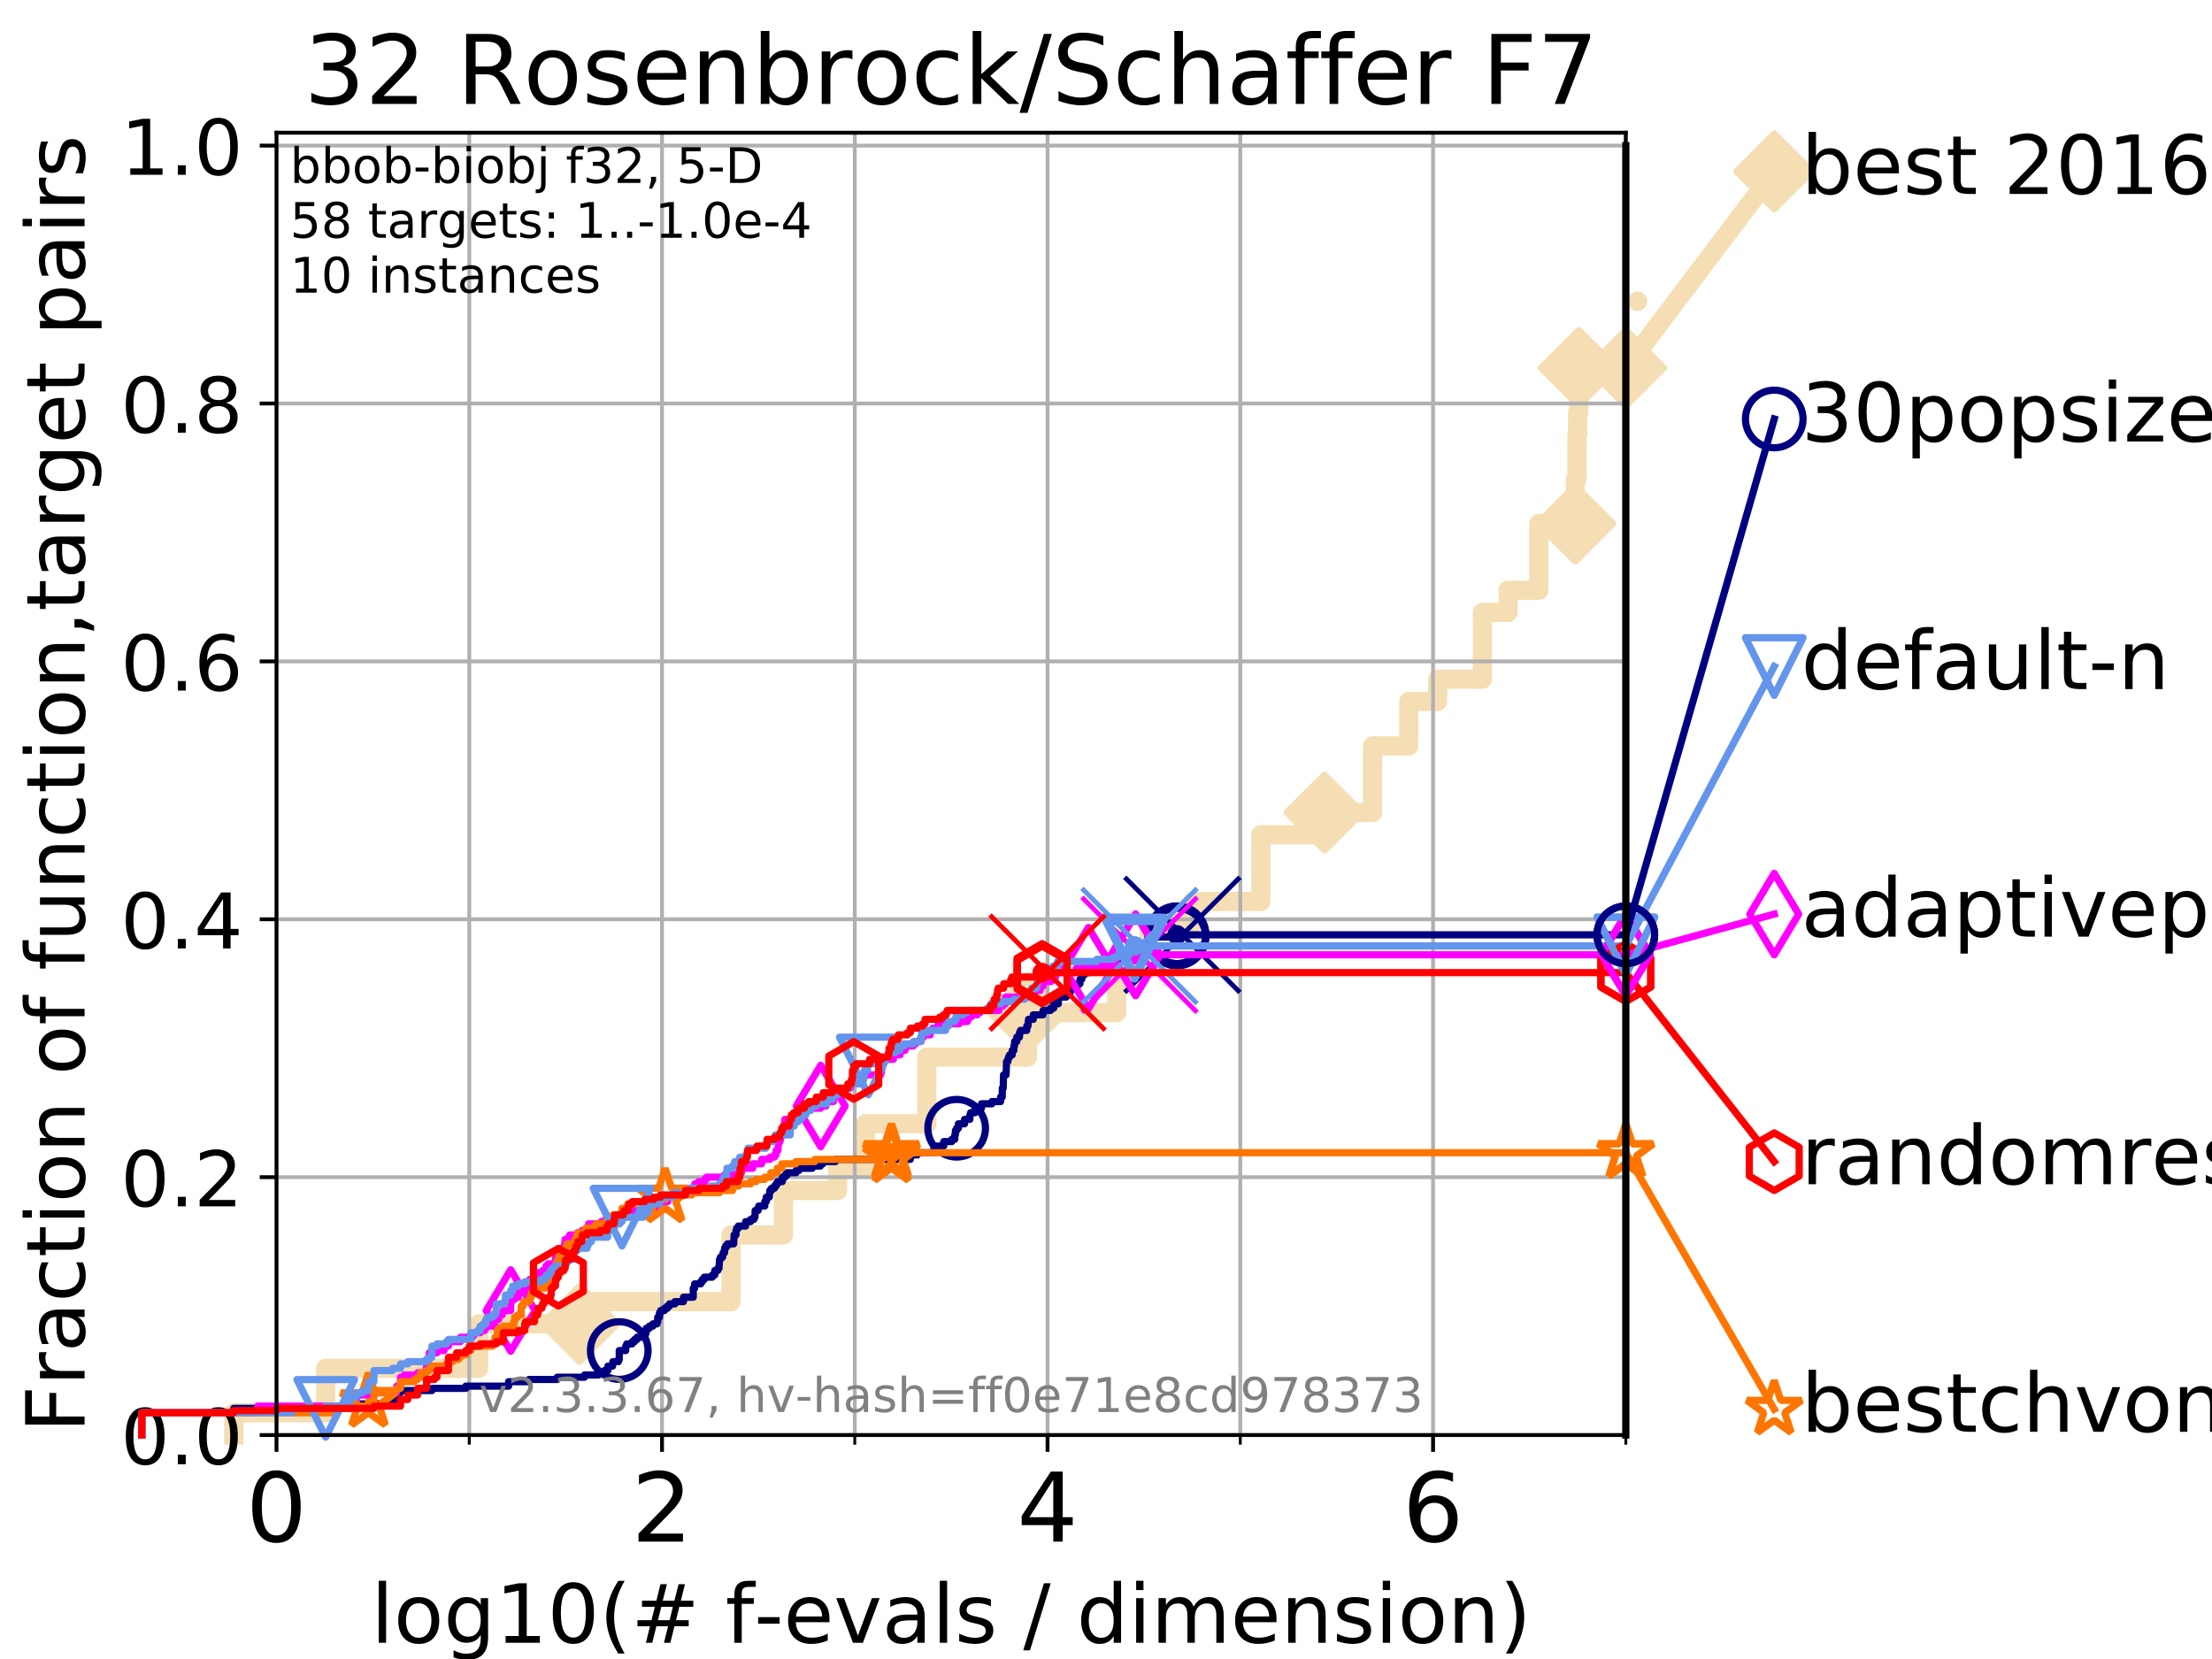 <?xml version="1.0" encoding="utf-8" standalone="no"?>
<!DOCTYPE svg PUBLIC "-//W3C//DTD SVG 1.1//EN"
  "http://www.w3.org/Graphics/SVG/1.1/DTD/svg11.dtd">
<!-- Created with matplotlib (https://matplotlib.org/) -->
<svg height="345.6pt" version="1.1" viewBox="0 0 460.8 345.6" width="460.8pt" xmlns="http://www.w3.org/2000/svg" xmlns:xlink="http://www.w3.org/1999/xlink">
 <defs>
  <style type="text/css">
*{stroke-linecap:butt;stroke-linejoin:round;}
  </style>
 </defs>
 <g id="figure_1">
  <g id="patch_1">
   <path d="M 0 345.6 
L 460.8 345.6 
L 460.8 0 
L 0 0 
z
" style="fill:#ffffff;"/>
  </g>
  <g id="axes_1">
   <g id="patch_2">
    <path d="M 57.6 298.944 
L 338.688 298.944 
L 338.688 27.648 
L 57.6 27.648 
z
" style="fill:#ffffff;"/>
   </g>
   <g id="line2d_1">
    <path d="M 48.692 298.944 
L 48.692 294.313 
L 67.851 294.313 
L 67.851 285.05 
L 99.732 285.05 
L 99.732 275.788 
L 120.759 275.788 
L 120.759 271.157 
L 152.284 271.157 
L 152.284 257.263 
L 163.193 257.263 
L 163.193 248.001 
L 174.49 248.001 
L 174.49 243.37 
L 180.296 243.37 
L 180.296 234.107 
L 193.069 234.107 
L 193.069 220.214 
L 214.046 220.214 
L 214.046 210.951 
L 232.63 210.951 
L 232.63 201.689 
L 239.376 201.689 
L 239.376 192.426 
L 248.483 192.426 
L 248.483 187.795 
L 262.656 187.795 
L 262.656 173.901 
L 275.924 173.901 
L 275.924 169.27 
L 285.928 169.27 
L 285.928 155.377 
L 293.487 155.377 
L 293.487 146.114 
L 299.493 146.114 
L 299.493 141.483 
L 308.813 141.483 
L 308.813 127.589 
L 314.154 127.589 
L 314.154 122.958 
L 320.57 122.958 
L 320.57 109.065 
L 328.157 109.065 
L 328.157 99.802 
L 328.503 99.802 
L 328.503 90.54 
L 328.646 90.54 
L 328.646 85.909 
L 328.903 85.909 
L 328.903 76.646 
L 338.688 76.646 
" style="fill:none;stroke:#f5deb3;stroke-linecap:square;stroke-width:4;"/>
   </g>
   <g id="line2d_2">
    <defs>
     <path d="M 0 7.778 
L 7.778 0 
L 0 -7.778 
L -7.778 0 
z
" id="mc04d993875" style="stroke:#f5deb3;stroke-linejoin:miter;stroke-width:1.5;"/>
    </defs>
    <g>
     <use style="fill:#f5deb3;stroke:#f5deb3;stroke-linejoin:miter;stroke-width:1.5;" x="120.759" xlink:href="#mc04d993875" y="275.788"/>
     <use style="fill:#f5deb3;stroke:#f5deb3;stroke-linejoin:miter;stroke-width:1.5;" x="214.046" xlink:href="#mc04d993875" y="210.951"/>
     <use style="fill:#f5deb3;stroke:#f5deb3;stroke-linejoin:miter;stroke-width:1.5;" x="275.924" xlink:href="#mc04d993875" y="169.27"/>
     <use style="fill:#f5deb3;stroke:#f5deb3;stroke-linejoin:miter;stroke-width:1.5;" x="328.157" xlink:href="#mc04d993875" y="109.065"/>
     <use style="fill:#f5deb3;stroke:#f5deb3;stroke-linejoin:miter;stroke-width:1.5;" x="328.903" xlink:href="#mc04d993875" y="76.646"/>
     <use style="fill:#f5deb3;stroke:#f5deb3;stroke-linejoin:miter;stroke-width:1.5;" x="338.688" xlink:href="#mc04d993875" y="76.646"/>
    </g>
   </g>
   <g id="line2d_3">
    <path style="fill:none;stroke:#f5deb3;stroke-linecap:square;stroke-width:4;"/>
    <g/>
   </g>
   <g id="line2d_4">
    <path d="M 338.688 76.646 
L 369.608 35.706 
" style="fill:none;stroke:#f5deb3;stroke-linecap:square;stroke-width:4;"/>
    <g>
     <use style="fill:#f5deb3;stroke:#f5deb3;stroke-linejoin:miter;stroke-width:1.5;" x="338.688" xlink:href="#mc04d993875" y="76.646"/>
     <use style="fill:#f5deb3;stroke:#f5deb3;stroke-linejoin:miter;stroke-width:1.5;" x="369.608" xlink:href="#mc04d993875" y="35.706"/>
    </g>
   </g>
   <g id="matplotlib.axis_1">
    <g id="xtick_1">
     <g id="line2d_5">
      <path clip-path="url(#p93b481e932)" d="M 57.6 298.944 
L 57.6 27.648 
" style="fill:none;stroke:#b0b0b0;stroke-linecap:square;stroke-width:0.8;"/>
     </g>
     <g id="line2d_6">
      <defs>
       <path d="M 0 0 
L 0 3.5 
" id="mdaca70a88c" style="stroke:#000000;stroke-width:0.8;"/>
      </defs>
      <g>
       <use style="stroke:#000000;stroke-width:0.8;" x="57.6" xlink:href="#mdaca70a88c" y="298.944"/>
      </g>
     </g>
     <g id="text_1">
      <!-- 0 -->
      <defs>
       <path d="M 31.781 66.406 
Q 24.172 66.406 20.328 58.906 
Q 16.5 51.422 16.5 36.375 
Q 16.5 21.391 20.328 13.891 
Q 24.172 6.391 31.781 6.391 
Q 39.453 6.391 43.281 13.891 
Q 47.125 21.391 47.125 36.375 
Q 47.125 51.422 43.281 58.906 
Q 39.453 66.406 31.781 66.406 
z
M 31.781 74.219 
Q 44.047 74.219 50.516 64.516 
Q 56.984 54.828 56.984 36.375 
Q 56.984 17.969 50.516 8.266 
Q 44.047 -1.422 31.781 -1.422 
Q 19.531 -1.422 13.062 8.266 
Q 6.594 17.969 6.594 36.375 
Q 6.594 54.828 13.062 64.516 
Q 19.531 74.219 31.781 74.219 
z
" id="DejaVuSans-48"/>
      </defs>
      <g transform="translate(51.237 321.141)scale(0.2 -0.2)">
       <use xlink:href="#DejaVuSans-48"/>
      </g>
     </g>
    </g>
    <g id="xtick_2">
     <g id="line2d_7">
      <path clip-path="url(#p93b481e932)" d="M 137.911 298.944 
L 137.911 27.648 
" style="fill:none;stroke:#b0b0b0;stroke-linecap:square;stroke-width:0.8;"/>
     </g>
     <g id="line2d_8">
      <g>
       <use style="stroke:#000000;stroke-width:0.8;" x="137.911" xlink:href="#mdaca70a88c" y="298.944"/>
      </g>
     </g>
     <g id="text_2">
      <!-- 2 -->
      <defs>
       <path d="M 19.188 8.297 
L 53.609 8.297 
L 53.609 0 
L 7.328 0 
L 7.328 8.297 
Q 12.938 14.109 22.625 23.891 
Q 32.328 33.688 34.812 36.531 
Q 39.547 41.844 41.422 45.531 
Q 43.312 49.219 43.312 52.781 
Q 43.312 58.594 39.234 62.25 
Q 35.156 65.922 28.609 65.922 
Q 23.969 65.922 18.812 64.312 
Q 13.672 62.703 7.812 59.422 
L 7.812 69.391 
Q 13.766 71.781 18.938 73 
Q 24.125 74.219 28.422 74.219 
Q 39.75 74.219 46.484 68.547 
Q 53.219 62.891 53.219 53.422 
Q 53.219 48.922 51.531 44.891 
Q 49.859 40.875 45.406 35.406 
Q 44.188 33.984 37.641 27.219 
Q 31.109 20.453 19.188 8.297 
z
" id="DejaVuSans-50"/>
      </defs>
      <g transform="translate(131.548 321.141)scale(0.2 -0.2)">
       <use xlink:href="#DejaVuSans-50"/>
      </g>
     </g>
    </g>
    <g id="xtick_3">
     <g id="line2d_9">
      <path clip-path="url(#p93b481e932)" d="M 218.222 298.944 
L 218.222 27.648 
" style="fill:none;stroke:#b0b0b0;stroke-linecap:square;stroke-width:0.8;"/>
     </g>
     <g id="line2d_10">
      <g>
       <use style="stroke:#000000;stroke-width:0.8;" x="218.222" xlink:href="#mdaca70a88c" y="298.944"/>
      </g>
     </g>
     <g id="text_3">
      <!-- 4 -->
      <defs>
       <path d="M 37.797 64.312 
L 12.891 25.391 
L 37.797 25.391 
z
M 35.203 72.906 
L 47.609 72.906 
L 47.609 25.391 
L 58.016 25.391 
L 58.016 17.188 
L 47.609 17.188 
L 47.609 0 
L 37.797 0 
L 37.797 17.188 
L 4.891 17.188 
L 4.891 26.703 
z
" id="DejaVuSans-52"/>
      </defs>
      <g transform="translate(211.859 321.141)scale(0.2 -0.2)">
       <use xlink:href="#DejaVuSans-52"/>
      </g>
     </g>
    </g>
    <g id="xtick_4">
     <g id="line2d_11">
      <path clip-path="url(#p93b481e932)" d="M 298.533 298.944 
L 298.533 27.648 
" style="fill:none;stroke:#b0b0b0;stroke-linecap:square;stroke-width:0.8;"/>
     </g>
     <g id="line2d_12">
      <g>
       <use style="stroke:#000000;stroke-width:0.8;" x="298.533" xlink:href="#mdaca70a88c" y="298.944"/>
      </g>
     </g>
     <g id="text_4">
      <!-- 6 -->
      <defs>
       <path d="M 33.016 40.375 
Q 26.375 40.375 22.484 35.828 
Q 18.609 31.297 18.609 23.391 
Q 18.609 15.531 22.484 10.953 
Q 26.375 6.391 33.016 6.391 
Q 39.656 6.391 43.531 10.953 
Q 47.406 15.531 47.406 23.391 
Q 47.406 31.297 43.531 35.828 
Q 39.656 40.375 33.016 40.375 
z
M 52.594 71.297 
L 52.594 62.312 
Q 48.875 64.062 45.094 64.984 
Q 41.312 65.922 37.594 65.922 
Q 27.828 65.922 22.672 59.328 
Q 17.531 52.734 16.797 39.406 
Q 19.672 43.656 24.016 45.922 
Q 28.375 48.188 33.594 48.188 
Q 44.578 48.188 50.953 41.516 
Q 57.328 34.859 57.328 23.391 
Q 57.328 12.156 50.688 5.359 
Q 44.047 -1.422 33.016 -1.422 
Q 20.359 -1.422 13.672 8.266 
Q 6.984 17.969 6.984 36.375 
Q 6.984 53.656 15.188 63.938 
Q 23.391 74.219 37.203 74.219 
Q 40.922 74.219 44.703 73.484 
Q 48.484 72.75 52.594 71.297 
z
" id="DejaVuSans-54"/>
      </defs>
      <g transform="translate(292.17 321.141)scale(0.2 -0.2)">
       <use xlink:href="#DejaVuSans-54"/>
      </g>
     </g>
    </g>
    <g id="xtick_5">
     <g id="line2d_13">
      <path clip-path="url(#p93b481e932)" d="M 97.755 298.944 
L 97.755 27.648 
" style="fill:none;stroke:#b0b0b0;stroke-linecap:square;stroke-width:0.8;"/>
     </g>
     <g id="line2d_14">
      <defs>
       <path d="M 0 0 
L 0 2 
" id="md41e7ddebc" style="stroke:#000000;stroke-width:0.6;"/>
      </defs>
      <g>
       <use style="stroke:#000000;stroke-width:0.6;" x="97.755" xlink:href="#md41e7ddebc" y="298.944"/>
      </g>
     </g>
    </g>
    <g id="xtick_6">
     <g id="line2d_15">
      <path clip-path="url(#p93b481e932)" d="M 178.066 298.944 
L 178.066 27.648 
" style="fill:none;stroke:#b0b0b0;stroke-linecap:square;stroke-width:0.8;"/>
     </g>
     <g id="line2d_16">
      <g>
       <use style="stroke:#000000;stroke-width:0.6;" x="178.066" xlink:href="#md41e7ddebc" y="298.944"/>
      </g>
     </g>
    </g>
    <g id="xtick_7">
     <g id="line2d_17">
      <path clip-path="url(#p93b481e932)" d="M 258.377 298.944 
L 258.377 27.648 
" style="fill:none;stroke:#b0b0b0;stroke-linecap:square;stroke-width:0.8;"/>
     </g>
     <g id="line2d_18">
      <g>
       <use style="stroke:#000000;stroke-width:0.6;" x="258.377" xlink:href="#md41e7ddebc" y="298.944"/>
      </g>
     </g>
    </g>
    <g id="xtick_8">
     <g id="line2d_19">
      <path clip-path="url(#p93b481e932)" d="M 338.688 298.944 
L 338.688 27.648 
" style="fill:none;stroke:#b0b0b0;stroke-linecap:square;stroke-width:0.8;"/>
     </g>
     <g id="line2d_20">
      <g>
       <use style="stroke:#000000;stroke-width:0.6;" x="338.688" xlink:href="#md41e7ddebc" y="298.944"/>
      </g>
     </g>
    </g>
    <g id="text_5">
     <!-- log10(# f-evals / dimension) -->
     <defs>
      <path d="M 9.422 75.984 
L 18.406 75.984 
L 18.406 0 
L 9.422 0 
z
" id="DejaVuSans-108"/>
      <path d="M 30.609 48.391 
Q 23.391 48.391 19.188 42.75 
Q 14.984 37.109 14.984 27.297 
Q 14.984 17.484 19.156 11.844 
Q 23.344 6.203 30.609 6.203 
Q 37.797 6.203 41.984 11.859 
Q 46.188 17.531 46.188 27.297 
Q 46.188 37.016 41.984 42.703 
Q 37.797 48.391 30.609 48.391 
z
M 30.609 56 
Q 42.328 56 49.016 48.375 
Q 55.719 40.766 55.719 27.297 
Q 55.719 13.875 49.016 6.219 
Q 42.328 -1.422 30.609 -1.422 
Q 18.844 -1.422 12.172 6.219 
Q 5.516 13.875 5.516 27.297 
Q 5.516 40.766 12.172 48.375 
Q 18.844 56 30.609 56 
z
" id="DejaVuSans-111"/>
      <path d="M 45.406 27.984 
Q 45.406 37.75 41.375 43.109 
Q 37.359 48.484 30.078 48.484 
Q 22.859 48.484 18.828 43.109 
Q 14.797 37.75 14.797 27.984 
Q 14.797 18.266 18.828 12.891 
Q 22.859 7.516 30.078 7.516 
Q 37.359 7.516 41.375 12.891 
Q 45.406 18.266 45.406 27.984 
z
M 54.391 6.781 
Q 54.391 -7.172 48.188 -13.984 
Q 42 -20.797 29.203 -20.797 
Q 24.469 -20.797 20.266 -20.094 
Q 16.062 -19.391 12.109 -17.922 
L 12.109 -9.188 
Q 16.062 -11.328 19.922 -12.344 
Q 23.781 -13.375 27.781 -13.375 
Q 36.625 -13.375 41.016 -8.766 
Q 45.406 -4.156 45.406 5.172 
L 45.406 9.625 
Q 42.625 4.781 38.281 2.391 
Q 33.938 0 27.875 0 
Q 17.828 0 11.672 7.656 
Q 5.516 15.328 5.516 27.984 
Q 5.516 40.672 11.672 48.328 
Q 17.828 56 27.875 56 
Q 33.938 56 38.281 53.609 
Q 42.625 51.219 45.406 46.391 
L 45.406 54.688 
L 54.391 54.688 
z
" id="DejaVuSans-103"/>
      <path d="M 12.406 8.297 
L 28.516 8.297 
L 28.516 63.922 
L 10.984 60.406 
L 10.984 69.391 
L 28.422 72.906 
L 38.281 72.906 
L 38.281 8.297 
L 54.391 8.297 
L 54.391 0 
L 12.406 0 
z
" id="DejaVuSans-49"/>
      <path d="M 31 75.875 
Q 24.469 64.656 21.281 53.656 
Q 18.109 42.672 18.109 31.391 
Q 18.109 20.125 21.312 9.062 
Q 24.516 -2 31 -13.188 
L 23.188 -13.188 
Q 15.875 -1.703 12.234 9.375 
Q 8.594 20.453 8.594 31.391 
Q 8.594 42.281 12.203 53.312 
Q 15.828 64.359 23.188 75.875 
z
" id="DejaVuSans-40"/>
      <path d="M 51.125 44 
L 36.922 44 
L 32.812 27.688 
L 47.125 27.688 
z
M 43.797 71.781 
L 38.719 51.516 
L 52.984 51.516 
L 58.109 71.781 
L 65.922 71.781 
L 60.891 51.516 
L 76.125 51.516 
L 76.125 44 
L 58.984 44 
L 54.984 27.688 
L 70.516 27.688 
L 70.516 20.219 
L 53.078 20.219 
L 48 0 
L 40.188 0 
L 45.219 20.219 
L 30.906 20.219 
L 25.875 0 
L 18.016 0 
L 23.094 20.219 
L 7.719 20.219 
L 7.719 27.688 
L 24.906 27.688 
L 29 44 
L 13.281 44 
L 13.281 51.516 
L 30.906 51.516 
L 35.891 71.781 
z
" id="DejaVuSans-35"/>
      <path id="DejaVuSans-32"/>
      <path d="M 37.109 75.984 
L 37.109 68.5 
L 28.516 68.5 
Q 23.688 68.5 21.797 66.547 
Q 19.922 64.594 19.922 59.516 
L 19.922 54.688 
L 34.719 54.688 
L 34.719 47.703 
L 19.922 47.703 
L 19.922 0 
L 10.891 0 
L 10.891 47.703 
L 2.297 47.703 
L 2.297 54.688 
L 10.891 54.688 
L 10.891 58.5 
Q 10.891 67.625 15.141 71.797 
Q 19.391 75.984 28.609 75.984 
z
" id="DejaVuSans-102"/>
      <path d="M 4.891 31.391 
L 31.203 31.391 
L 31.203 23.391 
L 4.891 23.391 
z
" id="DejaVuSans-45"/>
      <path d="M 56.203 29.594 
L 56.203 25.203 
L 14.891 25.203 
Q 15.484 15.922 20.484 11.062 
Q 25.484 6.203 34.422 6.203 
Q 39.594 6.203 44.453 7.469 
Q 49.312 8.734 54.109 11.281 
L 54.109 2.781 
Q 49.266 0.734 44.188 -0.344 
Q 39.109 -1.422 33.891 -1.422 
Q 20.797 -1.422 13.156 6.188 
Q 5.516 13.812 5.516 26.812 
Q 5.516 40.234 12.766 48.109 
Q 20.016 56 32.328 56 
Q 43.359 56 49.781 48.891 
Q 56.203 41.797 56.203 29.594 
z
M 47.219 32.234 
Q 47.125 39.594 43.094 43.984 
Q 39.062 48.391 32.422 48.391 
Q 24.906 48.391 20.391 44.141 
Q 15.875 39.891 15.188 32.172 
z
" id="DejaVuSans-101"/>
      <path d="M 2.984 54.688 
L 12.5 54.688 
L 29.594 8.797 
L 46.688 54.688 
L 56.203 54.688 
L 35.688 0 
L 23.484 0 
z
" id="DejaVuSans-118"/>
      <path d="M 34.281 27.484 
Q 23.391 27.484 19.188 25 
Q 14.984 22.516 14.984 16.5 
Q 14.984 11.719 18.141 8.906 
Q 21.297 6.109 26.703 6.109 
Q 34.188 6.109 38.703 11.406 
Q 43.219 16.703 43.219 25.484 
L 43.219 27.484 
z
M 52.203 31.203 
L 52.203 0 
L 43.219 0 
L 43.219 8.297 
Q 40.141 3.328 35.547 0.953 
Q 30.953 -1.422 24.312 -1.422 
Q 15.922 -1.422 10.953 3.297 
Q 6 8.016 6 15.922 
Q 6 25.141 12.172 29.828 
Q 18.359 34.516 30.609 34.516 
L 43.219 34.516 
L 43.219 35.406 
Q 43.219 41.609 39.141 45 
Q 35.062 48.391 27.688 48.391 
Q 23 48.391 18.547 47.266 
Q 14.109 46.141 10.016 43.891 
L 10.016 52.203 
Q 14.938 54.109 19.578 55.047 
Q 24.219 56 28.609 56 
Q 40.484 56 46.344 49.844 
Q 52.203 43.703 52.203 31.203 
z
" id="DejaVuSans-97"/>
      <path d="M 44.281 53.078 
L 44.281 44.578 
Q 40.484 46.531 36.375 47.5 
Q 32.281 48.484 27.875 48.484 
Q 21.188 48.484 17.844 46.438 
Q 14.5 44.391 14.5 40.281 
Q 14.5 37.156 16.891 35.375 
Q 19.281 33.594 26.516 31.984 
L 29.594 31.297 
Q 39.156 29.25 43.188 25.516 
Q 47.219 21.781 47.219 15.094 
Q 47.219 7.469 41.188 3.016 
Q 35.156 -1.422 24.609 -1.422 
Q 20.219 -1.422 15.453 -0.562 
Q 10.688 0.297 5.422 2 
L 5.422 11.281 
Q 10.406 8.688 15.234 7.391 
Q 20.062 6.109 24.812 6.109 
Q 31.156 6.109 34.562 8.281 
Q 37.984 10.453 37.984 14.406 
Q 37.984 18.062 35.516 20.016 
Q 33.062 21.969 24.703 23.781 
L 21.578 24.516 
Q 13.234 26.266 9.516 29.906 
Q 5.812 33.547 5.812 39.891 
Q 5.812 47.609 11.281 51.797 
Q 16.75 56 26.812 56 
Q 31.781 56 36.172 55.266 
Q 40.578 54.547 44.281 53.078 
z
" id="DejaVuSans-115"/>
      <path d="M 25.391 72.906 
L 33.688 72.906 
L 8.297 -9.281 
L 0 -9.281 
z
" id="DejaVuSans-47"/>
      <path d="M 45.406 46.391 
L 45.406 75.984 
L 54.391 75.984 
L 54.391 0 
L 45.406 0 
L 45.406 8.203 
Q 42.578 3.328 38.25 0.953 
Q 33.938 -1.422 27.875 -1.422 
Q 17.969 -1.422 11.734 6.484 
Q 5.516 14.406 5.516 27.297 
Q 5.516 40.188 11.734 48.094 
Q 17.969 56 27.875 56 
Q 33.938 56 38.25 53.625 
Q 42.578 51.266 45.406 46.391 
z
M 14.797 27.297 
Q 14.797 17.391 18.875 11.75 
Q 22.953 6.109 30.078 6.109 
Q 37.203 6.109 41.297 11.75 
Q 45.406 17.391 45.406 27.297 
Q 45.406 37.203 41.297 42.844 
Q 37.203 48.484 30.078 48.484 
Q 22.953 48.484 18.875 42.844 
Q 14.797 37.203 14.797 27.297 
z
" id="DejaVuSans-100"/>
      <path d="M 9.422 54.688 
L 18.406 54.688 
L 18.406 0 
L 9.422 0 
z
M 9.422 75.984 
L 18.406 75.984 
L 18.406 64.594 
L 9.422 64.594 
z
" id="DejaVuSans-105"/>
      <path d="M 52 44.188 
Q 55.375 50.25 60.062 53.125 
Q 64.75 56 71.094 56 
Q 79.641 56 84.281 50.016 
Q 88.922 44.047 88.922 33.016 
L 88.922 0 
L 79.891 0 
L 79.891 32.719 
Q 79.891 40.578 77.094 44.375 
Q 74.312 48.188 68.609 48.188 
Q 61.625 48.188 57.562 43.547 
Q 53.516 38.922 53.516 30.906 
L 53.516 0 
L 44.484 0 
L 44.484 32.719 
Q 44.484 40.625 41.703 44.406 
Q 38.922 48.188 33.109 48.188 
Q 26.219 48.188 22.156 43.531 
Q 18.109 38.875 18.109 30.906 
L 18.109 0 
L 9.078 0 
L 9.078 54.688 
L 18.109 54.688 
L 18.109 46.188 
Q 21.188 51.219 25.484 53.609 
Q 29.781 56 35.688 56 
Q 41.656 56 45.828 52.969 
Q 50 49.953 52 44.188 
z
" id="DejaVuSans-109"/>
      <path d="M 54.891 33.016 
L 54.891 0 
L 45.906 0 
L 45.906 32.719 
Q 45.906 40.484 42.875 44.328 
Q 39.844 48.188 33.797 48.188 
Q 26.516 48.188 22.312 43.547 
Q 18.109 38.922 18.109 30.906 
L 18.109 0 
L 9.078 0 
L 9.078 54.688 
L 18.109 54.688 
L 18.109 46.188 
Q 21.344 51.125 25.703 53.562 
Q 30.078 56 35.797 56 
Q 45.219 56 50.047 50.172 
Q 54.891 44.344 54.891 33.016 
z
" id="DejaVuSans-110"/>
      <path d="M 8.016 75.875 
L 15.828 75.875 
Q 23.141 64.359 26.781 53.312 
Q 30.422 42.281 30.422 31.391 
Q 30.422 20.453 26.781 9.375 
Q 23.141 -1.703 15.828 -13.188 
L 8.016 -13.188 
Q 14.5 -2 17.703 9.062 
Q 20.906 20.125 20.906 31.391 
Q 20.906 42.672 17.703 53.656 
Q 14.5 64.656 8.016 75.875 
z
" id="DejaVuSans-41"/>
     </defs>
     <g transform="translate(77.303 342.218)scale(0.17 -0.17)">
      <use xlink:href="#DejaVuSans-108"/>
      <use x="27.783" xlink:href="#DejaVuSans-111"/>
      <use x="88.965" xlink:href="#DejaVuSans-103"/>
      <use x="152.441" xlink:href="#DejaVuSans-49"/>
      <use x="216.064" xlink:href="#DejaVuSans-48"/>
      <use x="279.688" xlink:href="#DejaVuSans-40"/>
      <use x="318.701" xlink:href="#DejaVuSans-35"/>
      <use x="402.49" xlink:href="#DejaVuSans-32"/>
      <use x="434.277" xlink:href="#DejaVuSans-102"/>
      <use x="469.404" xlink:href="#DejaVuSans-45"/>
      <use x="505.488" xlink:href="#DejaVuSans-101"/>
      <use x="567.012" xlink:href="#DejaVuSans-118"/>
      <use x="626.191" xlink:href="#DejaVuSans-97"/>
      <use x="687.471" xlink:href="#DejaVuSans-108"/>
      <use x="715.254" xlink:href="#DejaVuSans-115"/>
      <use x="767.354" xlink:href="#DejaVuSans-32"/>
      <use x="799.141" xlink:href="#DejaVuSans-47"/>
      <use x="832.832" xlink:href="#DejaVuSans-32"/>
      <use x="864.619" xlink:href="#DejaVuSans-100"/>
      <use x="928.096" xlink:href="#DejaVuSans-105"/>
      <use x="955.879" xlink:href="#DejaVuSans-109"/>
      <use x="1053.291" xlink:href="#DejaVuSans-101"/>
      <use x="1114.814" xlink:href="#DejaVuSans-110"/>
      <use x="1178.193" xlink:href="#DejaVuSans-115"/>
      <use x="1230.293" xlink:href="#DejaVuSans-105"/>
      <use x="1258.076" xlink:href="#DejaVuSans-111"/>
      <use x="1319.258" xlink:href="#DejaVuSans-110"/>
      <use x="1382.637" xlink:href="#DejaVuSans-41"/>
     </g>
    </g>
   </g>
   <g id="matplotlib.axis_2">
    <g id="ytick_1">
     <g id="line2d_21">
      <path clip-path="url(#p93b481e932)" d="M 57.6 298.944 
L 338.688 298.944 
" style="fill:none;stroke:#b0b0b0;stroke-linecap:square;stroke-width:0.8;"/>
     </g>
     <g id="line2d_22">
      <defs>
       <path d="M 0 0 
L -3.5 0 
" id="m2a211f8a0e" style="stroke:#000000;stroke-width:0.8;"/>
      </defs>
      <g>
       <use style="stroke:#000000;stroke-width:0.8;" x="57.6" xlink:href="#m2a211f8a0e" y="298.944"/>
      </g>
     </g>
     <g id="text_6">
      <!-- 0.0 -->
      <defs>
       <path d="M 10.688 12.406 
L 21 12.406 
L 21 0 
L 10.688 0 
z
" id="DejaVuSans-46"/>
      </defs>
      <g transform="translate(25.155 305.023)scale(0.16 -0.16)">
       <use xlink:href="#DejaVuSans-48"/>
       <use x="63.623" xlink:href="#DejaVuSans-46"/>
       <use x="95.41" xlink:href="#DejaVuSans-48"/>
      </g>
     </g>
    </g>
    <g id="ytick_2">
     <g id="line2d_23">
      <path clip-path="url(#p93b481e932)" d="M 57.6 245.222 
L 338.688 245.222 
" style="fill:none;stroke:#b0b0b0;stroke-linecap:square;stroke-width:0.8;"/>
     </g>
     <g id="line2d_24">
      <g>
       <use style="stroke:#000000;stroke-width:0.8;" x="57.6" xlink:href="#m2a211f8a0e" y="245.222"/>
      </g>
     </g>
     <g id="text_7">
      <!-- 0.2 -->
      <g transform="translate(25.155 251.301)scale(0.16 -0.16)">
       <use xlink:href="#DejaVuSans-48"/>
       <use x="63.623" xlink:href="#DejaVuSans-46"/>
       <use x="95.41" xlink:href="#DejaVuSans-50"/>
      </g>
     </g>
    </g>
    <g id="ytick_3">
     <g id="line2d_25">
      <path clip-path="url(#p93b481e932)" d="M 57.6 191.5 
L 338.688 191.5 
" style="fill:none;stroke:#b0b0b0;stroke-linecap:square;stroke-width:0.8;"/>
     </g>
     <g id="line2d_26">
      <g>
       <use style="stroke:#000000;stroke-width:0.8;" x="57.6" xlink:href="#m2a211f8a0e" y="191.5"/>
      </g>
     </g>
     <g id="text_8">
      <!-- 0.4 -->
      <g transform="translate(25.155 197.579)scale(0.16 -0.16)">
       <use xlink:href="#DejaVuSans-48"/>
       <use x="63.623" xlink:href="#DejaVuSans-46"/>
       <use x="95.41" xlink:href="#DejaVuSans-52"/>
      </g>
     </g>
    </g>
    <g id="ytick_4">
     <g id="line2d_27">
      <path clip-path="url(#p93b481e932)" d="M 57.6 137.778 
L 338.688 137.778 
" style="fill:none;stroke:#b0b0b0;stroke-linecap:square;stroke-width:0.8;"/>
     </g>
     <g id="line2d_28">
      <g>
       <use style="stroke:#000000;stroke-width:0.8;" x="57.6" xlink:href="#m2a211f8a0e" y="137.778"/>
      </g>
     </g>
     <g id="text_9">
      <!-- 0.6 -->
      <g transform="translate(25.155 143.857)scale(0.16 -0.16)">
       <use xlink:href="#DejaVuSans-48"/>
       <use x="63.623" xlink:href="#DejaVuSans-46"/>
       <use x="95.41" xlink:href="#DejaVuSans-54"/>
      </g>
     </g>
    </g>
    <g id="ytick_5">
     <g id="line2d_29">
      <path clip-path="url(#p93b481e932)" d="M 57.6 84.056 
L 338.688 84.056 
" style="fill:none;stroke:#b0b0b0;stroke-linecap:square;stroke-width:0.8;"/>
     </g>
     <g id="line2d_30">
      <g>
       <use style="stroke:#000000;stroke-width:0.8;" x="57.6" xlink:href="#m2a211f8a0e" y="84.056"/>
      </g>
     </g>
     <g id="text_10">
      <!-- 0.8 -->
      <defs>
       <path d="M 31.781 34.625 
Q 24.75 34.625 20.719 30.859 
Q 16.703 27.094 16.703 20.516 
Q 16.703 13.922 20.719 10.156 
Q 24.75 6.391 31.781 6.391 
Q 38.812 6.391 42.859 10.172 
Q 46.922 13.969 46.922 20.516 
Q 46.922 27.094 42.891 30.859 
Q 38.875 34.625 31.781 34.625 
z
M 21.922 38.812 
Q 15.578 40.375 12.031 44.719 
Q 8.5 49.078 8.5 55.328 
Q 8.5 64.062 14.719 69.141 
Q 20.953 74.219 31.781 74.219 
Q 42.672 74.219 48.875 69.141 
Q 55.078 64.062 55.078 55.328 
Q 55.078 49.078 51.531 44.719 
Q 48 40.375 41.703 38.812 
Q 48.828 37.156 52.797 32.312 
Q 56.781 27.484 56.781 20.516 
Q 56.781 9.906 50.312 4.234 
Q 43.844 -1.422 31.781 -1.422 
Q 19.734 -1.422 13.25 4.234 
Q 6.781 9.906 6.781 20.516 
Q 6.781 27.484 10.781 32.312 
Q 14.797 37.156 21.922 38.812 
z
M 18.312 54.391 
Q 18.312 48.734 21.844 45.562 
Q 25.391 42.391 31.781 42.391 
Q 38.141 42.391 41.719 45.562 
Q 45.312 48.734 45.312 54.391 
Q 45.312 60.062 41.719 63.234 
Q 38.141 66.406 31.781 66.406 
Q 25.391 66.406 21.844 63.234 
Q 18.312 60.062 18.312 54.391 
z
" id="DejaVuSans-56"/>
      </defs>
      <g transform="translate(25.155 90.135)scale(0.16 -0.16)">
       <use xlink:href="#DejaVuSans-48"/>
       <use x="63.623" xlink:href="#DejaVuSans-46"/>
       <use x="95.41" xlink:href="#DejaVuSans-56"/>
      </g>
     </g>
    </g>
    <g id="ytick_6">
     <g id="line2d_31">
      <path clip-path="url(#p93b481e932)" d="M 57.6 30.334 
L 338.688 30.334 
" style="fill:none;stroke:#b0b0b0;stroke-linecap:square;stroke-width:0.8;"/>
     </g>
     <g id="line2d_32">
      <g>
       <use style="stroke:#000000;stroke-width:0.8;" x="57.6" xlink:href="#m2a211f8a0e" y="30.334"/>
      </g>
     </g>
     <g id="text_11">
      <!-- 1.0 -->
      <g transform="translate(25.155 36.413)scale(0.16 -0.16)">
       <use xlink:href="#DejaVuSans-49"/>
       <use x="63.623" xlink:href="#DejaVuSans-46"/>
       <use x="95.41" xlink:href="#DejaVuSans-48"/>
      </g>
     </g>
    </g>
    <g id="text_12">
     <!-- Fraction of function,target pairs -->
     <defs>
      <path d="M 9.812 72.906 
L 51.703 72.906 
L 51.703 64.594 
L 19.672 64.594 
L 19.672 43.109 
L 48.578 43.109 
L 48.578 34.812 
L 19.672 34.812 
L 19.672 0 
L 9.812 0 
z
" id="DejaVuSans-70"/>
      <path d="M 41.109 46.297 
Q 39.594 47.172 37.812 47.578 
Q 36.031 48 33.891 48 
Q 26.266 48 22.188 43.047 
Q 18.109 38.094 18.109 28.812 
L 18.109 0 
L 9.078 0 
L 9.078 54.688 
L 18.109 54.688 
L 18.109 46.188 
Q 20.953 51.172 25.484 53.578 
Q 30.031 56 36.531 56 
Q 37.453 56 38.578 55.875 
Q 39.703 55.766 41.062 55.516 
z
" id="DejaVuSans-114"/>
      <path d="M 48.781 52.594 
L 48.781 44.188 
Q 44.969 46.297 41.141 47.344 
Q 37.312 48.391 33.406 48.391 
Q 24.656 48.391 19.812 42.844 
Q 14.984 37.312 14.984 27.297 
Q 14.984 17.281 19.812 11.734 
Q 24.656 6.203 33.406 6.203 
Q 37.312 6.203 41.141 7.25 
Q 44.969 8.297 48.781 10.406 
L 48.781 2.094 
Q 45.016 0.344 40.984 -0.531 
Q 36.969 -1.422 32.422 -1.422 
Q 20.062 -1.422 12.781 6.344 
Q 5.516 14.109 5.516 27.297 
Q 5.516 40.672 12.859 48.328 
Q 20.219 56 33.016 56 
Q 37.156 56 41.109 55.141 
Q 45.062 54.297 48.781 52.594 
z
" id="DejaVuSans-99"/>
      <path d="M 18.312 70.219 
L 18.312 54.688 
L 36.812 54.688 
L 36.812 47.703 
L 18.312 47.703 
L 18.312 18.016 
Q 18.312 11.328 20.141 9.422 
Q 21.969 7.516 27.594 7.516 
L 36.812 7.516 
L 36.812 0 
L 27.594 0 
Q 17.188 0 13.234 3.875 
Q 9.281 7.766 9.281 18.016 
L 9.281 47.703 
L 2.688 47.703 
L 2.688 54.688 
L 9.281 54.688 
L 9.281 70.219 
z
" id="DejaVuSans-116"/>
      <path d="M 8.5 21.578 
L 8.5 54.688 
L 17.484 54.688 
L 17.484 21.922 
Q 17.484 14.156 20.5 10.266 
Q 23.531 6.391 29.594 6.391 
Q 36.859 6.391 41.078 11.031 
Q 45.312 15.672 45.312 23.688 
L 45.312 54.688 
L 54.297 54.688 
L 54.297 0 
L 45.312 0 
L 45.312 8.406 
Q 42.047 3.422 37.719 1 
Q 33.406 -1.422 27.688 -1.422 
Q 18.266 -1.422 13.375 4.438 
Q 8.5 10.297 8.5 21.578 
z
M 31.109 56 
z
" id="DejaVuSans-117"/>
      <path d="M 11.719 12.406 
L 22.016 12.406 
L 22.016 4 
L 14.016 -11.625 
L 7.719 -11.625 
L 11.719 4 
z
" id="DejaVuSans-44"/>
      <path d="M 18.109 8.203 
L 18.109 -20.797 
L 9.078 -20.797 
L 9.078 54.688 
L 18.109 54.688 
L 18.109 46.391 
Q 20.953 51.266 25.266 53.625 
Q 29.594 56 35.594 56 
Q 45.562 56 51.781 48.094 
Q 58.016 40.188 58.016 27.297 
Q 58.016 14.406 51.781 6.484 
Q 45.562 -1.422 35.594 -1.422 
Q 29.594 -1.422 25.266 0.953 
Q 20.953 3.328 18.109 8.203 
z
M 48.688 27.297 
Q 48.688 37.203 44.609 42.844 
Q 40.531 48.484 33.406 48.484 
Q 26.266 48.484 22.188 42.844 
Q 18.109 37.203 18.109 27.297 
Q 18.109 17.391 22.188 11.75 
Q 26.266 6.109 33.406 6.109 
Q 40.531 6.109 44.609 11.75 
Q 48.688 17.391 48.688 27.297 
z
" id="DejaVuSans-112"/>
     </defs>
     <g transform="translate(17.62 298.435)rotate(-90)scale(0.17 -0.17)">
      <use xlink:href="#DejaVuSans-70"/>
      <use x="57.41" xlink:href="#DejaVuSans-114"/>
      <use x="98.523" xlink:href="#DejaVuSans-97"/>
      <use x="159.803" xlink:href="#DejaVuSans-99"/>
      <use x="214.783" xlink:href="#DejaVuSans-116"/>
      <use x="253.992" xlink:href="#DejaVuSans-105"/>
      <use x="281.775" xlink:href="#DejaVuSans-111"/>
      <use x="342.957" xlink:href="#DejaVuSans-110"/>
      <use x="406.336" xlink:href="#DejaVuSans-32"/>
      <use x="438.123" xlink:href="#DejaVuSans-111"/>
      <use x="499.305" xlink:href="#DejaVuSans-102"/>
      <use x="534.51" xlink:href="#DejaVuSans-32"/>
      <use x="566.297" xlink:href="#DejaVuSans-102"/>
      <use x="601.502" xlink:href="#DejaVuSans-117"/>
      <use x="664.881" xlink:href="#DejaVuSans-110"/>
      <use x="728.26" xlink:href="#DejaVuSans-99"/>
      <use x="783.24" xlink:href="#DejaVuSans-116"/>
      <use x="822.449" xlink:href="#DejaVuSans-105"/>
      <use x="850.232" xlink:href="#DejaVuSans-111"/>
      <use x="911.414" xlink:href="#DejaVuSans-110"/>
      <use x="974.793" xlink:href="#DejaVuSans-44"/>
      <use x="1006.58" xlink:href="#DejaVuSans-116"/>
      <use x="1045.789" xlink:href="#DejaVuSans-97"/>
      <use x="1107.068" xlink:href="#DejaVuSans-114"/>
      <use x="1148.166" xlink:href="#DejaVuSans-103"/>
      <use x="1211.643" xlink:href="#DejaVuSans-101"/>
      <use x="1273.166" xlink:href="#DejaVuSans-116"/>
      <use x="1312.375" xlink:href="#DejaVuSans-32"/>
      <use x="1344.162" xlink:href="#DejaVuSans-112"/>
      <use x="1407.639" xlink:href="#DejaVuSans-97"/>
      <use x="1468.918" xlink:href="#DejaVuSans-105"/>
      <use x="1496.701" xlink:href="#DejaVuSans-114"/>
      <use x="1537.814" xlink:href="#DejaVuSans-115"/>
     </g>
    </g>
   </g>
   <g id="line2d_33">
    <defs>
     <path d="M 0 1.5 
C 0.398 1.5 0.779 1.342 1.061 1.061 
C 1.342 0.779 1.5 0.398 1.5 0 
C 1.5 -0.398 1.342 -0.779 1.061 -1.061 
C 0.779 -1.342 0.398 -1.5 0 -1.5 
C -0.398 -1.5 -0.779 -1.342 -1.061 -1.061 
C -1.342 -0.779 -1.5 -0.398 -1.5 0 
C -1.5 0.398 -1.342 0.779 -1.061 1.061 
C -0.779 1.342 -0.398 1.5 0 1.5 
z
" id="mad36cafa71" style="stroke:#f5deb3;"/>
    </defs>
    <g>
     <use style="fill:#f5deb3;stroke:#f5deb3;" x="341.125" xlink:href="#mad36cafa71" y="62.753"/>
     <use style="fill:#f5deb3;stroke:#f5deb3;" x="341.125" xlink:href="#mad36cafa71" y="62.753"/>
    </g>
   </g>
   <g id="line2d_34">
    <defs>
     <path d="M 0 1.5 
C 0.398 1.5 0.779 1.342 1.061 1.061 
C 1.342 0.779 1.5 0.398 1.5 0 
C 1.5 -0.398 1.342 -0.779 1.061 -1.061 
C 0.779 -1.342 0.398 -1.5 0 -1.5 
C -0.398 -1.5 -0.779 -1.342 -1.061 -1.061 
C -1.342 -0.779 -1.5 -0.398 -1.5 0 
C -1.5 0.398 -1.342 0.779 -1.061 1.061 
C -0.779 1.342 -0.398 1.5 0 1.5 
z
" id="m6ade674c24" style="stroke:#000080;"/>
    </defs>
    <g>
     <use style="fill:#000080;stroke:#000080;" x="245.18" xlink:href="#m6ade674c24" y="194.742"/>
     <use style="fill:#000080;stroke:#000080;" x="245.18" xlink:href="#m6ade674c24" y="194.742"/>
    </g>
   </g>
   <g id="line2d_35">
    <path d="M 29.533 298.944 
L 29.533 294.313 
L 48.692 294.313 
L 48.692 293.387 
L 71.35 293.387 
L 71.35 292.923 
L 72.868 292.923 
L 72.868 292.46 
L 79.939 292.46 
L 79.939 291.997 
L 82.627 291.997 
L 82.627 290.145 
L 83.438 290.145 
L 83.438 289.682 
L 89.973 289.682 
L 89.973 289.218 
L 97.044 289.218 
L 97.044 288.755 
L 105.952 288.755 
L 105.952 287.829 
L 110.189 287.829 
L 110.189 287.366 
L 116.081 287.366 
L 116.081 286.903 
L 121.756 286.903 
L 121.756 286.44 
L 124.669 286.44 
L 124.669 285.977 
L 125.892 285.977 
L 125.892 285.514 
L 126.64 285.514 
L 126.64 284.587 
L 127.611 284.587 
L 127.674 283.661 
L 128.827 283.661 
L 128.827 283.198 
L 129.002 283.198 
L 129.002 281.345 
L 130.345 281.345 
L 130.345 280.419 
L 130.559 280.419 
L 130.559 279.956 
L 131.691 279.956 
L 131.691 279.493 
L 132.182 279.493 
L 132.182 279.03 
L 132.707 279.03 
L 132.707 278.567 
L 134.193 278.567 
L 134.193 278.104 
L 134.45 278.104 
L 134.45 277.64 
L 134.619 277.64 
L 134.619 276.714 
L 135.281 276.714 
L 135.281 276.251 
L 135.996 276.251 
L 135.996 275.788 
L 136.869 275.788 
L 136.869 275.325 
L 137.016 275.325 
L 137.016 274.399 
L 137.38 274.399 
L 137.38 273.472 
L 137.63 273.472 
L 137.63 273.009 
L 138.426 273.009 
L 138.426 272.546 
L 139.025 272.546 
L 139.025 272.083 
L 139.478 272.083 
L 139.478 271.62 
L 140.589 271.62 
L 140.589 271.157 
L 142.379 271.157 
L 142.379 270.231 
L 144.415 270.231 
L 144.415 268.378 
L 144.701 268.378 
L 144.701 267.452 
L 145.976 267.452 
L 145.976 266.989 
L 146.302 266.989 
L 146.302 266.526 
L 146.707 266.526 
L 146.707 266.062 
L 148.373 266.062 
L 148.373 265.599 
L 148.901 265.599 
L 148.901 264.673 
L 149.539 264.673 
L 149.539 264.21 
L 149.788 264.21 
L 149.894 262.357 
L 150.086 262.357 
L 150.086 261.894 
L 150.531 261.894 
L 150.632 260.968 
L 150.933 260.968 
L 150.933 260.042 
L 151.162 260.042 
L 151.162 259.579 
L 151.55 259.579 
L 151.55 259.116 
L 152.841 259.116 
L 152.93 257.263 
L 153.323 257.263 
L 153.323 256.337 
L 153.452 256.337 
L 153.452 255.874 
L 153.792 255.874 
L 153.792 255.411 
L 155.323 255.411 
L 155.323 254.484 
L 156.37 254.484 
L 156.37 254.021 
L 157.047 254.021 
L 157.047 253.558 
L 157.278 253.558 
L 157.312 252.169 
L 157.921 252.169 
L 157.921 251.706 
L 158.053 251.706 
L 158.053 251.243 
L 159.314 251.243 
L 159.314 250.316 
L 159.618 250.316 
L 159.618 249.39 
L 160.259 249.39 
L 160.365 248.001 
L 160.718 248.001 
L 160.718 247.538 
L 161.339 247.538 
L 161.339 247.075 
L 161.681 247.075 
L 161.681 246.611 
L 161.964 246.611 
L 161.964 246.148 
L 162.971 246.148 
L 162.971 245.222 
L 163.542 245.222 
L 163.542 244.759 
L 163.985 244.759 
L 163.985 244.296 
L 165.831 244.296 
L 165.831 243.833 
L 166.433 243.833 
L 166.433 243.37 
L 169.204 243.37 
L 169.204 242.906 
L 170.91 242.906 
L 170.91 242.443 
L 171.422 242.443 
L 171.422 241.98 
L 174.052 241.98 
L 174.052 241.517 
L 189.636 241.517 
L 189.636 240.591 
L 191.095 240.591 
L 191.095 240.128 
L 194.553 240.128 
L 194.553 239.201 
L 194.875 239.201 
L 194.875 238.738 
L 196.592 238.738 
L 196.592 237.812 
L 198.273 237.812 
L 198.273 237.349 
L 198.894 237.349 
L 198.894 236.423 
L 199.034 236.423 
L 199.034 235.496 
L 199.288 235.496 
L 199.288 235.033 
L 199.655 235.033 
L 199.655 234.107 
L 200.936 234.107 
L 200.936 233.181 
L 202.042 233.181 
L 202.042 232.255 
L 202.199 232.255 
L 202.199 231.792 
L 203.138 231.792 
L 203.138 230.865 
L 204.457 230.865 
L 204.457 229.939 
L 206.628 229.939 
L 206.628 229.476 
L 208.442 229.476 
L 208.442 228.55 
L 208.779 228.55 
L 208.804 226.697 
L 208.983 226.697 
L 209.05 223.918 
L 209.592 223.918 
L 209.678 221.14 
L 209.955 221.14 
L 209.955 220.677 
L 210.079 220.677 
L 210.079 220.214 
L 210.318 220.214 
L 210.318 219.75 
L 210.866 219.75 
L 210.866 218.824 
L 211.205 218.824 
L 211.205 217.898 
L 211.347 217.898 
L 211.347 216.972 
L 211.825 216.972 
L 211.825 216.045 
L 212.376 216.045 
L 212.376 215.119 
L 212.589 215.119 
L 212.589 214.656 
L 213.894 214.656 
L 213.894 213.73 
L 214.154 213.73 
L 214.251 212.34 
L 215.255 212.34 
L 215.255 211.414 
L 217.249 211.414 
L 217.295 210.488 
L 218.847 210.488 
L 218.847 210.025 
L 219.517 210.025 
L 219.517 209.099 
L 220.476 209.099 
L 220.492 207.709 
L 222.099 207.709 
L 222.099 207.246 
L 222.872 207.246 
L 222.872 206.32 
L 223.159 206.32 
L 223.159 205.394 
L 224.506 205.394 
L 224.506 204.931 
L 224.973 204.931 
L 224.973 204.004 
L 225.341 204.004 
L 225.341 203.541 
L 225.479 203.541 
L 225.479 203.078 
L 225.892 203.078 
L 225.892 202.615 
L 226.893 202.615 
L 226.893 201.689 
L 227.666 201.689 
L 227.666 200.762 
L 230.908 200.762 
L 230.908 200.299 
L 232.765 200.299 
L 232.765 199.836 
L 232.963 199.836 
L 232.963 198.91 
L 235.475 198.91 
L 235.475 198.447 
L 237.579 198.447 
L 237.579 197.521 
L 237.987 197.521 
L 237.987 197.057 
L 239.283 197.057 
L 239.283 196.131 
L 240.308 196.131 
L 240.308 195.205 
L 245.18 195.205 
L 245.18 194.742 
L 338.688 194.742 
L 338.688 194.742 
" style="fill:none;stroke:#000080;stroke-linecap:square;stroke-width:1.5;"/>
   </g>
   <g id="line2d_36">
    <defs>
     <path d="M 0 6 
C 1.591 6 3.117 5.368 4.243 4.243 
C 5.368 3.117 6 1.591 6 0 
C 6 -1.591 5.368 -3.117 4.243 -4.243 
C 3.117 -5.368 1.591 -6 0 -6 
C -1.591 -6 -3.117 -5.368 -4.243 -4.243 
C -5.368 -3.117 -6 -1.591 -6 0 
C -6 1.591 -5.368 3.117 -4.243 4.243 
C -3.117 5.368 -1.591 6 0 6 
z
" id="m1c7557443e" style="stroke:#000080;stroke-width:1.5;"/>
    </defs>
    <g>
     <use style="fill-opacity:0;stroke:#000080;stroke-width:1.5;" x="129.002" xlink:href="#m1c7557443e" y="281.345"/>
     <use style="fill-opacity:0;stroke:#000080;stroke-width:1.5;" x="199.288" xlink:href="#m1c7557443e" y="235.033"/>
     <use style="fill-opacity:0;stroke:#000080;stroke-width:1.5;" x="245.18" xlink:href="#m1c7557443e" y="195.205"/>
     <use style="fill-opacity:0;stroke:#000080;stroke-width:1.5;" x="245.18" xlink:href="#m1c7557443e" y="194.742"/>
     <use style="fill-opacity:0;stroke:#000080;stroke-width:1.5;" x="245.18" xlink:href="#m1c7557443e" y="194.742"/>
     <use style="fill-opacity:0;stroke:#000080;stroke-width:1.5;" x="338.688" xlink:href="#m1c7557443e" y="194.742"/>
    </g>
   </g>
   <g id="line2d_37">
    <path style="fill:none;stroke:#000080;stroke-linecap:square;stroke-width:1.5;"/>
    <g/>
   </g>
   <g id="line2d_38">
    <path clip-path="url(#p93b481e932)" d="M 246.303 194.742 
" style="fill:none;stroke:#000080;stroke-linecap:square;stroke-width:1.5;"/>
    <defs>
     <path d="M -12 12 
L 12 -12 
M -12 -12 
L 12 12 
" id="mb1eb205a8e" style="stroke:#000080;"/>
    </defs>
    <g clip-path="url(#p93b481e932)">
     <use style="fill:#000080;stroke:#000080;" x="246.303" xlink:href="#mb1eb205a8e" y="194.742"/>
    </g>
   </g>
   <g id="line2d_39">
    <defs>
     <path d="M 0 1.5 
C 0.398 1.5 0.779 1.342 1.061 1.061 
C 1.342 0.779 1.5 0.398 1.5 0 
C 1.5 -0.398 1.342 -0.779 1.061 -1.061 
C 0.779 -1.342 0.398 -1.5 0 -1.5 
C -0.398 -1.5 -0.779 -1.342 -1.061 -1.061 
C -1.342 -0.779 -1.5 -0.398 -1.5 0 
C -1.5 0.398 -1.342 0.779 -1.061 1.061 
C -0.779 1.342 -0.398 1.5 0 1.5 
z
" id="m44d9124bd5" style="stroke:#ff00ff;"/>
    </defs>
    <g>
     <use style="fill:#ff00ff;stroke:#ff00ff;" x="236.571" xlink:href="#m44d9124bd5" y="198.91"/>
     <use style="fill:#ff00ff;stroke:#ff00ff;" x="236.571" xlink:href="#m44d9124bd5" y="198.91"/>
    </g>
   </g>
   <g id="line2d_40">
    <path d="M 29.533 298.944 
L 29.533 294.313 
L 53.709 294.313 
L 53.709 292.923 
L 72.868 292.923 
L 72.868 292.46 
L 74.263 292.46 
L 74.263 290.608 
L 77.885 290.608 
L 77.885 290.145 
L 82.627 290.145 
L 82.627 288.755 
L 83.438 288.755 
L 83.438 286.903 
L 84.213 286.903 
L 84.213 286.44 
L 87.01 286.44 
L 87.01 285.977 
L 88.847 285.977 
L 88.847 283.198 
L 89.419 283.198 
L 89.419 281.809 
L 91.03 281.809 
L 91.03 281.345 
L 92.504 281.345 
L 92.504 280.419 
L 93.422 280.419 
L 93.422 279.493 
L 95.918 279.493 
L 95.918 278.567 
L 98.439 278.567 
L 98.439 278.104 
L 98.772 278.104 
L 98.772 277.64 
L 100.04 277.64 
L 100.04 277.177 
L 100.935 277.177 
L 100.935 276.714 
L 101.223 276.714 
L 101.223 276.251 
L 102.597 276.251 
L 102.597 274.862 
L 103.871 274.862 
L 103.871 273.935 
L 104.592 273.935 
L 104.592 273.472 
L 104.826 273.472 
L 104.826 273.009 
L 106.383 273.009 
L 106.383 271.157 
L 106.594 271.157 
L 106.594 270.694 
L 107.213 270.694 
L 107.213 270.231 
L 108.006 270.231 
L 108.006 269.304 
L 108.578 269.304 
L 108.578 268.841 
L 109.668 268.841 
L 109.668 267.915 
L 110.359 267.915 
L 110.359 266.526 
L 111.346 266.526 
L 111.346 266.062 
L 111.506 266.062 
L 111.506 265.599 
L 111.82 265.599 
L 111.82 265.136 
L 113.023 265.136 
L 113.023 264.673 
L 113.595 264.673 
L 113.595 264.21 
L 113.735 264.21 
L 113.735 263.747 
L 114.148 263.747 
L 114.148 263.284 
L 115.586 263.284 
L 115.586 262.821 
L 115.711 262.821 
L 115.711 261.894 
L 115.835 261.894 
L 115.835 261.431 
L 116.203 261.431 
L 116.203 260.968 
L 116.323 260.968 
L 116.323 260.505 
L 116.798 260.505 
L 116.798 260.042 
L 117.598 260.042 
L 117.598 259.116 
L 117.71 259.116 
L 117.71 258.189 
L 118.471 258.189 
L 118.471 257.726 
L 118.682 257.726 
L 118.682 257.263 
L 120.287 257.263 
L 120.287 256.8 
L 121.219 256.8 
L 121.219 256.337 
L 122.105 256.337 
L 122.105 255.874 
L 122.615 255.874 
L 122.615 254.948 
L 125.256 254.948 
L 125.256 254.484 
L 126.1 254.484 
L 126.1 254.021 
L 128.531 254.021 
L 128.531 253.558 
L 130.505 253.558 
L 130.505 253.095 
L 131.44 253.095 
L 131.44 252.169 
L 135.761 252.169 
L 135.761 251.706 
L 137.946 251.706 
L 137.946 250.779 
L 138.153 250.779 
L 138.153 250.316 
L 139.123 250.316 
L 139.123 249.39 
L 140.499 249.39 
L 140.499 248.927 
L 140.797 248.927 
L 140.797 248.464 
L 141.264 248.464 
L 141.264 247.538 
L 144.653 247.538 
L 144.748 246.611 
L 145.531 246.611 
L 145.531 246.148 
L 146.812 246.148 
L 146.812 245.685 
L 147.165 245.685 
L 147.165 245.222 
L 150.916 245.222 
L 150.916 244.759 
L 153.722 244.759 
L 153.722 244.296 
L 154.467 244.296 
L 154.467 243.37 
L 156.812 243.37 
L 156.812 242.443 
L 158.658 242.443 
L 158.658 241.517 
L 160.394 241.517 
L 160.394 241.054 
L 161.329 241.054 
L 161.329 240.591 
L 161.672 240.591 
L 161.672 239.665 
L 162.061 239.665 
L 162.148 238.275 
L 162.217 238.275 
L 162.217 237.812 
L 162.492 237.812 
L 162.492 237.349 
L 162.619 237.349 
L 162.645 236.423 
L 162.954 236.423 
L 162.954 235.496 
L 163.267 235.496 
L 163.267 234.57 
L 163.405 234.57 
L 163.485 233.181 
L 164.788 233.181 
L 164.788 232.718 
L 166.179 232.718 
L 166.179 231.792 
L 167.43 231.792 
L 167.43 230.865 
L 170.967 230.865 
L 170.967 230.402 
L 172.054 230.402 
L 172.054 229.476 
L 173.635 229.476 
L 173.635 228.55 
L 173.92 228.55 
L 174.013 226.697 
L 177.128 226.697 
L 177.128 225.771 
L 179.399 225.771 
L 179.399 224.845 
L 179.864 224.845 
L 179.864 223.918 
L 183.429 223.918 
L 183.429 223.455 
L 183.607 223.455 
L 183.607 222.529 
L 183.784 222.529 
L 183.784 221.603 
L 183.974 221.603 
L 183.974 220.677 
L 186.114 220.677 
L 186.114 219.75 
L 187.514 219.75 
L 187.514 218.824 
L 188.529 218.824 
L 188.529 217.898 
L 190.238 217.898 
L 190.238 217.435 
L 190.758 217.435 
L 190.758 216.972 
L 191.872 216.972 
L 191.872 216.045 
L 192.346 216.045 
L 192.346 215.582 
L 193.78 215.582 
L 193.78 214.656 
L 194.281 214.656 
L 194.281 214.193 
L 195.439 214.193 
L 195.439 213.267 
L 199.843 213.267 
L 199.843 212.804 
L 201.527 212.804 
L 201.527 212.34 
L 201.719 212.34 
L 201.719 211.877 
L 202.28 211.877 
L 202.28 211.414 
L 203.594 211.414 
L 203.594 210.951 
L 204.167 210.951 
L 204.167 210.488 
L 208.104 210.488 
L 208.104 209.562 
L 208.907 209.562 
L 208.907 209.099 
L 209.453 209.099 
L 209.468 207.709 
L 214.366 207.709 
L 214.366 206.783 
L 215.611 206.783 
L 215.611 206.32 
L 216.69 206.32 
L 216.69 205.394 
L 217.315 205.394 
L 217.315 204.467 
L 218.987 204.467 
L 218.987 204.004 
L 219.776 204.004 
L 219.776 203.541 
L 219.911 203.541 
L 219.911 202.615 
L 224.221 202.615 
L 224.221 201.689 
L 226.733 201.689 
L 226.733 201.226 
L 230.514 201.226 
L 230.514 200.299 
L 232.285 200.299 
L 232.285 199.373 
L 236.571 199.373 
L 236.571 198.91 
L 338.688 198.91 
L 338.688 198.91 
" style="fill:none;stroke:#ff00ff;stroke-linecap:square;stroke-width:1.5;"/>
   </g>
   <g id="line2d_41">
    <defs>
     <path d="M 0 8.485 
L 5.091 0 
L 0 -8.485 
L -5.091 0 
z
" id="mdd74db583f" style="stroke:#ff00ff;stroke-linejoin:miter;stroke-width:1.5;"/>
    </defs>
    <g>
     <use style="fill-opacity:0;stroke:#ff00ff;stroke-linejoin:miter;stroke-width:1.5;" x="106.383" xlink:href="#mdd74db583f" y="273.009"/>
     <use style="fill-opacity:0;stroke:#ff00ff;stroke-linejoin:miter;stroke-width:1.5;" x="170.967" xlink:href="#mdd74db583f" y="230.402"/>
     <use style="fill-opacity:0;stroke:#ff00ff;stroke-linejoin:miter;stroke-width:1.5;" x="226.733" xlink:href="#mdd74db583f" y="201.689"/>
     <use style="fill-opacity:0;stroke:#ff00ff;stroke-linejoin:miter;stroke-width:1.5;" x="236.571" xlink:href="#mdd74db583f" y="198.91"/>
     <use style="fill-opacity:0;stroke:#ff00ff;stroke-linejoin:miter;stroke-width:1.5;" x="236.571" xlink:href="#mdd74db583f" y="198.91"/>
     <use style="fill-opacity:0;stroke:#ff00ff;stroke-linejoin:miter;stroke-width:1.5;" x="338.688" xlink:href="#mdd74db583f" y="198.91"/>
    </g>
   </g>
   <g id="line2d_42">
    <path style="fill:none;stroke:#ff00ff;stroke-linecap:square;stroke-width:1.5;"/>
    <g/>
   </g>
   <g id="line2d_43">
    <path clip-path="url(#p93b481e932)" d="M 237.382 198.91 
" style="fill:none;stroke:#ff00ff;stroke-linecap:square;stroke-width:1.5;"/>
    <defs>
     <path d="M -12 12 
L 12 -12 
M -12 -12 
L 12 12 
" id="m1edb4eec34" style="stroke:#ff00ff;"/>
    </defs>
    <g clip-path="url(#p93b481e932)">
     <use style="fill:#ff00ff;stroke:#ff00ff;" x="237.382" xlink:href="#m1edb4eec34" y="198.91"/>
    </g>
   </g>
   <g id="line2d_44">
    <defs>
     <path d="M 0 1.5 
C 0.398 1.5 0.779 1.342 1.061 1.061 
C 1.342 0.779 1.5 0.398 1.5 0 
C 1.5 -0.398 1.342 -0.779 1.061 -1.061 
C 0.779 -1.342 0.398 -1.5 0 -1.5 
C -0.398 -1.5 -0.779 -1.342 -1.061 -1.061 
C -1.342 -0.779 -1.5 -0.398 -1.5 0 
C -1.5 0.398 -1.342 0.779 -1.061 1.061 
C -0.779 1.342 -0.398 1.5 0 1.5 
z
" id="m1f25f7bed6" style="stroke:#ff7500;"/>
    </defs>
    <g>
     <use style="fill:#ff7500;stroke:#ff7500;" x="185.707" xlink:href="#m1f25f7bed6" y="240.128"/>
     <use style="fill:#ff7500;stroke:#ff7500;" x="185.707" xlink:href="#m1f25f7bed6" y="240.128"/>
    </g>
   </g>
   <g id="line2d_45">
    <path d="M 29.533 298.944 
L 29.533 294.313 
L 69.688 294.313 
L 69.688 293.387 
L 72.868 293.387 
L 72.868 292.923 
L 76.759 292.923 
L 76.759 291.997 
L 77.885 291.997 
L 77.885 289.682 
L 82.627 289.682 
L 82.627 289.218 
L 83.438 289.218 
L 83.438 287.829 
L 86.351 287.829 
L 86.351 287.366 
L 87.01 287.366 
L 87.01 286.903 
L 87.644 286.903 
L 87.644 285.977 
L 88.847 285.977 
L 88.847 285.514 
L 89.419 285.514 
L 89.419 285.05 
L 89.973 285.05 
L 89.973 284.587 
L 92.969 284.587 
L 92.969 284.124 
L 93.422 284.124 
L 93.422 283.661 
L 94.295 283.661 
L 94.295 283.198 
L 95.526 283.198 
L 95.526 282.735 
L 95.918 282.735 
L 95.918 282.272 
L 97.044 282.272 
L 97.044 281.345 
L 98.101 281.345 
L 98.101 280.419 
L 102.597 280.419 
L 102.597 279.956 
L 102.859 279.956 
L 102.859 279.493 
L 103.118 279.493 
L 103.118 278.567 
L 103.623 278.567 
L 103.623 277.177 
L 103.871 277.177 
L 103.871 276.714 
L 104.826 276.714 
L 104.826 276.251 
L 107.009 276.251 
L 107.009 275.325 
L 107.213 275.325 
L 107.213 274.399 
L 107.811 274.399 
L 107.811 273.935 
L 108.578 273.935 
L 108.578 272.083 
L 108.949 272.083 
L 108.949 271.62 
L 109.132 271.62 
L 109.132 271.157 
L 110.359 271.157 
L 110.359 270.231 
L 110.694 270.231 
L 110.694 269.304 
L 111.663 269.304 
L 111.663 268.841 
L 111.82 268.841 
L 111.82 268.378 
L 113.454 268.378 
L 113.454 267.915 
L 114.552 267.915 
L 114.552 267.452 
L 114.685 267.452 
L 114.685 266.526 
L 114.947 266.526 
L 114.947 266.062 
L 115.333 266.062 
L 115.333 265.136 
L 115.46 265.136 
L 115.46 264.21 
L 115.835 264.21 
L 115.835 263.284 
L 115.959 263.284 
L 115.959 262.821 
L 116.443 262.821 
L 116.443 261.894 
L 116.562 261.894 
L 116.562 260.968 
L 116.914 260.968 
L 116.914 260.505 
L 117.931 260.505 
L 117.931 259.579 
L 118.149 259.579 
L 118.149 259.116 
L 119.801 259.116 
L 119.801 258.189 
L 120.191 258.189 
L 120.191 257.263 
L 120.382 257.263 
L 120.382 256.8 
L 122.018 256.8 
L 122.018 255.874 
L 123.751 255.874 
L 123.751 255.411 
L 124.216 255.411 
L 124.216 254.948 
L 126.236 254.948 
L 126.236 254.484 
L 126.372 254.484 
L 126.372 254.021 
L 126.905 254.021 
L 126.905 253.558 
L 127.674 253.558 
L 127.674 253.095 
L 129.291 253.095 
L 129.291 252.632 
L 129.574 252.632 
L 129.574 251.706 
L 130.77 251.706 
L 130.77 250.779 
L 132.23 250.779 
L 132.23 250.316 
L 135.522 250.316 
L 135.522 249.853 
L 138.561 249.853 
L 138.561 249.39 
L 139.699 249.39 
L 139.699 248.927 
L 144.124 248.927 
L 144.124 248.464 
L 149.876 248.464 
L 149.876 248.001 
L 152.617 248.001 
L 152.617 247.075 
L 153.862 247.075 
L 153.862 246.611 
L 156.334 246.611 
L 156.334 246.148 
L 157.506 246.148 
L 157.506 245.685 
L 159.304 245.685 
L 159.304 245.222 
L 160.566 245.222 
L 160.566 244.296 
L 161.92 244.296 
L 161.92 243.37 
L 162.863 243.37 
L 162.863 242.443 
L 165.782 242.443 
L 165.782 241.98 
L 169.758 241.98 
L 169.758 241.517 
L 183.867 241.517 
L 183.867 241.054 
L 185.707 241.054 
L 185.707 240.128 
L 338.688 240.128 
L 338.688 240.128 
" style="fill:none;stroke:#ff7500;stroke-linecap:square;stroke-width:1.5;"/>
   </g>
   <g id="line2d_46">
    <defs>
     <path d="M 0 -6 
L -1.347 -1.854 
L -5.706 -1.854 
L -2.18 0.708 
L -3.527 4.854 
L -0 2.292 
L 3.527 4.854 
L 2.18 0.708 
L 5.706 -1.854 
L 1.347 -1.854 
z
" id="m84bac0b050" style="stroke:#ff7500;stroke-linejoin:bevel;stroke-width:1.5;"/>
    </defs>
    <g>
     <use style="fill-opacity:0;stroke:#ff7500;stroke-linejoin:bevel;stroke-width:1.5;" x="76.759" xlink:href="#m84bac0b050" y="291.997"/>
     <use style="fill-opacity:0;stroke:#ff7500;stroke-linejoin:bevel;stroke-width:1.5;" x="138.561" xlink:href="#m84bac0b050" y="249.39"/>
     <use style="fill-opacity:0;stroke:#ff7500;stroke-linejoin:bevel;stroke-width:1.5;" x="185.707" xlink:href="#m84bac0b050" y="241.054"/>
     <use style="fill-opacity:0;stroke:#ff7500;stroke-linejoin:bevel;stroke-width:1.5;" x="185.707" xlink:href="#m84bac0b050" y="240.128"/>
     <use style="fill-opacity:0;stroke:#ff7500;stroke-linejoin:bevel;stroke-width:1.5;" x="185.707" xlink:href="#m84bac0b050" y="240.128"/>
     <use style="fill-opacity:0;stroke:#ff7500;stroke-linejoin:bevel;stroke-width:1.5;" x="338.688" xlink:href="#m84bac0b050" y="240.128"/>
    </g>
   </g>
   <g id="line2d_47">
    <path style="fill:none;stroke:#ff7500;stroke-linecap:square;stroke-width:1.5;"/>
    <g/>
   </g>
   <g id="line2d_48">
    <defs>
     <path d="M 0 1.5 
C 0.398 1.5 0.779 1.342 1.061 1.061 
C 1.342 0.779 1.5 0.398 1.5 0 
C 1.5 -0.398 1.342 -0.779 1.061 -1.061 
C 0.779 -1.342 0.398 -1.5 0 -1.5 
C -0.398 -1.5 -0.779 -1.342 -1.061 -1.061 
C -1.342 -0.779 -1.5 -0.398 -1.5 0 
C -1.5 0.398 -1.342 0.779 -1.061 1.061 
C -0.779 1.342 -0.398 1.5 0 1.5 
z
" id="m5eded0c5c9" style="stroke:#6495ed;"/>
    </defs>
    <g>
     <use style="fill:#6495ed;stroke:#6495ed;" x="236.388" xlink:href="#m5eded0c5c9" y="197.057"/>
     <use style="fill:#6495ed;stroke:#6495ed;" x="236.388" xlink:href="#m5eded0c5c9" y="197.057"/>
    </g>
   </g>
   <g id="line2d_49">
    <path d="M 29.533 298.944 
L 29.533 294.313 
L 60.78 294.313 
L 60.78 293.387 
L 67.851 293.387 
L 67.851 292.923 
L 72.868 292.923 
L 72.868 291.071 
L 74.263 291.071 
L 74.263 290.145 
L 75.556 290.145 
L 75.556 289.682 
L 76.759 289.682 
L 76.759 287.829 
L 77.885 287.829 
L 77.885 285.514 
L 81.776 285.514 
L 81.776 285.05 
L 83.438 285.05 
L 83.438 284.124 
L 84.956 284.124 
L 84.956 283.661 
L 88.847 283.661 
L 88.847 283.198 
L 89.419 283.198 
L 89.419 282.735 
L 89.973 282.735 
L 89.973 280.419 
L 91.03 280.419 
L 91.03 279.956 
L 92.969 279.956 
L 92.969 279.493 
L 93.422 279.493 
L 93.422 279.03 
L 98.101 279.03 
L 98.101 277.64 
L 99.418 277.64 
L 99.418 277.177 
L 100.04 277.177 
L 100.04 276.251 
L 100.642 276.251 
L 100.642 275.788 
L 101.223 275.788 
L 101.223 274.862 
L 101.507 274.862 
L 101.507 274.399 
L 102.597 274.399 
L 102.597 273.935 
L 103.118 273.935 
L 103.118 273.472 
L 103.372 273.472 
L 103.372 271.62 
L 105.057 271.62 
L 105.057 271.157 
L 105.285 271.157 
L 105.285 269.767 
L 106.383 269.767 
L 106.383 268.841 
L 106.803 268.841 
L 106.803 267.915 
L 108.006 267.915 
L 108.006 267.452 
L 109.312 267.452 
L 109.312 266.989 
L 112.73 266.989 
L 112.73 266.526 
L 113.595 266.526 
L 113.595 266.062 
L 113.874 266.062 
L 113.874 265.599 
L 114.552 265.599 
L 114.552 265.136 
L 114.685 265.136 
L 114.685 264.673 
L 115.077 264.673 
L 115.077 264.21 
L 115.711 264.21 
L 115.711 263.747 
L 117.821 263.747 
L 117.821 263.284 
L 118.04 263.284 
L 118.04 262.821 
L 118.364 262.821 
L 118.364 262.357 
L 119.503 262.357 
L 119.603 260.968 
L 119.801 260.968 
L 119.801 260.505 
L 120.287 260.505 
L 120.287 260.042 
L 122.277 260.042 
L 122.277 259.579 
L 122.447 259.579 
L 122.447 259.116 
L 122.699 259.116 
L 122.699 258.653 
L 123.193 258.653 
L 123.193 257.726 
L 126.574 257.726 
L 126.64 255.874 
L 127.985 255.874 
L 127.985 254.948 
L 129.118 254.948 
L 129.118 254.484 
L 129.574 254.484 
L 129.574 253.558 
L 133.976 253.558 
L 133.976 252.632 
L 134.953 252.632 
L 134.953 251.706 
L 135.199 251.706 
L 135.199 251.243 
L 135.522 251.243 
L 135.522 250.779 
L 137.416 250.779 
L 137.416 249.853 
L 137.806 249.853 
L 137.806 249.39 
L 140.165 249.39 
L 140.257 248.464 
L 143.299 248.464 
L 143.299 248.001 
L 143.729 248.001 
L 143.729 247.538 
L 147.986 247.538 
L 147.986 247.075 
L 149.824 247.075 
L 149.824 246.611 
L 150.531 246.611 
L 150.531 245.685 
L 150.75 245.685 
L 150.75 245.222 
L 151.325 245.222 
L 151.422 243.37 
L 152.527 243.37 
L 152.527 242.906 
L 153.047 242.906 
L 153.047 241.98 
L 154.098 241.98 
L 154.098 241.054 
L 155.323 241.054 
L 155.323 240.591 
L 155.616 240.591 
L 155.616 240.128 
L 155.804 240.128 
L 155.804 239.201 
L 159.538 239.201 
L 159.538 238.738 
L 159.778 238.738 
L 159.778 237.812 
L 161.128 237.812 
L 161.128 237.349 
L 161.493 237.349 
L 161.493 236.423 
L 164.622 236.423 
L 164.675 234.57 
L 165.469 234.57 
L 165.469 233.644 
L 166.289 233.644 
L 166.289 233.181 
L 166.935 233.181 
L 166.935 232.255 
L 167.886 232.255 
L 167.886 231.328 
L 168.9 231.328 
L 168.9 230.402 
L 170.031 230.402 
L 170.031 229.939 
L 172.245 229.939 
L 172.245 229.013 
L 173.427 229.013 
L 173.427 228.087 
L 174.469 228.087 
L 174.469 227.623 
L 174.605 227.623 
L 174.605 226.697 
L 176.861 226.697 
L 176.861 225.771 
L 179.751 225.771 
L 179.751 224.845 
L 179.943 224.845 
L 179.943 223.918 
L 180.08 223.918 
L 180.08 222.992 
L 180.709 222.992 
L 180.709 222.066 
L 180.891 222.066 
L 180.891 221.603 
L 183.761 221.603 
L 183.792 220.214 
L 185.14 220.214 
L 185.14 219.287 
L 186.51 219.287 
L 186.51 218.824 
L 187.416 218.824 
L 187.416 217.898 
L 188.383 217.898 
L 188.383 217.435 
L 190.298 217.435 
L 190.298 216.972 
L 191.789 216.972 
L 191.789 216.045 
L 192.017 216.045 
L 192.017 215.119 
L 193.213 215.119 
L 193.213 214.656 
L 196.971 214.656 
L 196.971 213.73 
L 197.582 213.73 
L 197.582 212.804 
L 198.876 212.804 
L 198.876 212.34 
L 199.195 212.34 
L 199.195 211.414 
L 200.659 211.414 
L 200.659 210.951 
L 201.364 210.951 
L 201.364 210.488 
L 205.592 210.488 
L 205.592 210.025 
L 206.389 210.025 
L 206.389 209.099 
L 208.578 209.099 
L 208.578 208.635 
L 211.176 208.635 
L 211.176 208.172 
L 213.478 208.172 
L 213.478 207.246 
L 214.204 207.246 
L 214.204 206.783 
L 214.9 206.783 
L 214.9 205.857 
L 215.965 205.857 
L 215.965 204.931 
L 216.103 204.931 
L 216.103 204.004 
L 216.512 204.004 
L 216.512 203.078 
L 216.876 203.078 
L 216.876 202.615 
L 217.548 202.615 
L 217.577 201.689 
L 219.403 201.689 
L 219.403 201.226 
L 220.272 201.226 
L 220.272 200.299 
L 228.48 200.299 
L 228.48 199.836 
L 231.991 199.836 
L 231.991 199.373 
L 232.939 199.373 
L 232.939 198.91 
L 233.188 198.91 
L 233.188 197.984 
L 236.388 197.984 
L 236.388 197.057 
L 338.688 197.057 
L 338.688 197.057 
" style="fill:none;stroke:#6495ed;stroke-linecap:square;stroke-width:1.5;"/>
   </g>
   <g id="line2d_50">
    <defs>
     <path d="M -0 6 
L 6 -6 
L -6 -6 
z
" id="mf94b2d640a" style="stroke:#6495ed;stroke-linejoin:miter;stroke-width:1.5;"/>
    </defs>
    <g>
     <use style="fill-opacity:0;stroke:#6495ed;stroke-linejoin:miter;stroke-width:1.5;" x="67.851" xlink:href="#mf94b2d640a" y="293.387"/>
     <use style="fill-opacity:0;stroke:#6495ed;stroke-linejoin:miter;stroke-width:1.5;" x="129.574" xlink:href="#mf94b2d640a" y="253.558"/>
     <use style="fill-opacity:0;stroke:#6495ed;stroke-linejoin:miter;stroke-width:1.5;" x="180.891" xlink:href="#mf94b2d640a" y="222.066"/>
     <use style="fill-opacity:0;stroke:#6495ed;stroke-linejoin:miter;stroke-width:1.5;" x="236.388" xlink:href="#mf94b2d640a" y="197.984"/>
     <use style="fill-opacity:0;stroke:#6495ed;stroke-linejoin:miter;stroke-width:1.5;" x="236.388" xlink:href="#mf94b2d640a" y="197.057"/>
     <use style="fill-opacity:0;stroke:#6495ed;stroke-linejoin:miter;stroke-width:1.5;" x="338.688" xlink:href="#mf94b2d640a" y="197.057"/>
    </g>
   </g>
   <g id="line2d_51">
    <path style="fill:none;stroke:#6495ed;stroke-linecap:square;stroke-width:1.5;"/>
    <g/>
   </g>
   <g id="line2d_52">
    <path clip-path="url(#p93b481e932)" d="M 237.382 197.057 
" style="fill:none;stroke:#6495ed;stroke-linecap:square;stroke-width:1.5;"/>
    <defs>
     <path d="M -12 12 
L 12 -12 
M -12 -12 
L 12 12 
" id="m76e5ce286f" style="stroke:#6495ed;"/>
    </defs>
    <g clip-path="url(#p93b481e932)">
     <use style="fill:#6495ed;stroke:#6495ed;" x="237.382" xlink:href="#m76e5ce286f" y="197.057"/>
    </g>
   </g>
   <g id="line2d_53">
    <defs>
     <path d="M 0 1.5 
C 0.398 1.5 0.779 1.342 1.061 1.061 
C 1.342 0.779 1.5 0.398 1.5 0 
C 1.5 -0.398 1.342 -0.779 1.061 -1.061 
C 0.779 -1.342 0.398 -1.5 0 -1.5 
C -0.398 -1.5 -0.779 -1.342 -1.061 -1.061 
C -1.342 -0.779 -1.5 -0.398 -1.5 0 
C -1.5 0.398 -1.342 0.779 -1.061 1.061 
C -0.779 1.342 -0.398 1.5 0 1.5 
z
" id="mc198038559" style="stroke:#ff0000;"/>
    </defs>
    <g>
     <use style="fill:#ff0000;stroke:#ff0000;" x="217.099" xlink:href="#mc198038559" y="202.615"/>
     <use style="fill:#ff0000;stroke:#ff0000;" x="217.099" xlink:href="#mc198038559" y="202.615"/>
    </g>
   </g>
   <g id="line2d_54">
    <path d="M 29.533 298.944 
L 29.533 294.313 
L 48.692 294.313 
L 48.692 293.85 
L 57.6 293.85 
L 57.6 293.387 
L 77.885 293.387 
L 77.885 292.923 
L 83.438 292.923 
L 83.438 291.534 
L 84.956 291.534 
L 84.956 290.608 
L 87.01 290.608 
L 87.01 289.218 
L 88.847 289.218 
L 88.847 287.366 
L 90.509 287.366 
L 90.509 286.903 
L 91.03 286.903 
L 91.03 285.514 
L 93.422 285.514 
L 93.422 282.735 
L 95.125 282.735 
L 95.125 281.809 
L 97.044 281.809 
L 97.044 281.345 
L 97.755 281.345 
L 97.755 280.419 
L 100.04 280.419 
L 100.04 279.956 
L 103.372 279.956 
L 103.372 279.493 
L 104.826 279.493 
L 104.826 277.64 
L 108.006 277.64 
L 108.006 277.177 
L 109.312 277.177 
L 109.312 275.788 
L 109.491 275.788 
L 109.491 275.325 
L 111.346 275.325 
L 111.346 273.935 
L 111.975 273.935 
L 111.975 273.472 
L 112.128 273.472 
L 112.128 272.546 
L 112.877 272.546 
L 112.877 272.083 
L 113.023 272.083 
L 113.023 271.62 
L 113.311 271.62 
L 113.311 270.694 
L 114.419 270.694 
L 114.419 270.231 
L 114.685 270.231 
L 114.685 269.767 
L 114.817 269.767 
L 114.817 268.378 
L 115.206 268.378 
L 115.206 267.915 
L 115.711 267.915 
L 115.711 266.526 
L 115.959 266.526 
L 115.959 266.062 
L 116.323 266.062 
L 116.323 265.136 
L 116.798 265.136 
L 116.798 264.673 
L 117.486 264.673 
L 117.486 264.21 
L 117.71 264.21 
L 117.821 262.357 
L 118.787 262.357 
L 118.787 261.894 
L 118.994 261.894 
L 118.994 260.968 
L 119.503 260.968 
L 119.503 260.505 
L 119.899 260.505 
L 119.997 259.579 
L 120.287 259.579 
L 120.382 258.653 
L 121.219 258.653 
L 121.31 257.263 
L 122.277 257.263 
L 122.277 256.8 
L 125.038 256.8 
L 125.038 256.337 
L 126.44 256.337 
L 126.44 255.411 
L 126.773 255.411 
L 126.773 254.948 
L 127.923 254.948 
L 127.923 254.021 
L 128.047 254.021 
L 128.047 253.095 
L 129.853 253.095 
L 129.853 252.632 
L 130.019 252.632 
L 130.019 252.169 
L 130.875 252.169 
L 130.875 251.243 
L 131.082 251.243 
L 131.082 250.779 
L 131.691 250.779 
L 131.691 250.316 
L 134.322 250.316 
L 134.322 249.853 
L 136.228 249.853 
L 136.228 249.39 
L 137.594 249.39 
L 137.594 248.927 
L 142.805 248.927 
L 142.805 248.001 
L 145.621 248.001 
L 145.621 247.538 
L 150.548 247.538 
L 150.548 247.075 
L 151.309 247.075 
L 151.309 246.148 
L 153.722 246.148 
L 153.722 245.222 
L 154.126 245.222 
L 154.181 243.37 
L 154.413 243.37 
L 154.467 241.98 
L 155.451 241.98 
L 155.463 241.054 
L 155.691 241.054 
L 155.754 239.665 
L 157.574 239.665 
L 157.574 239.201 
L 157.731 239.201 
L 157.731 238.738 
L 159.728 238.738 
L 159.788 237.349 
L 161.42 237.349 
L 161.42 236.886 
L 162.372 236.886 
L 162.372 236.423 
L 162.5 236.423 
L 162.5 235.96 
L 162.838 235.96 
L 162.838 235.033 
L 163.193 235.033 
L 163.193 234.57 
L 164.395 234.57 
L 164.471 233.181 
L 164.855 233.181 
L 164.855 232.255 
L 165.353 232.255 
L 165.353 231.792 
L 166.269 231.792 
L 166.269 230.865 
L 167.564 230.865 
L 167.564 229.939 
L 168.488 229.939 
L 168.488 229.476 
L 170.042 229.476 
L 170.042 228.55 
L 171.484 228.55 
L 171.484 227.623 
L 173.358 227.623 
L 173.358 226.697 
L 176.624 226.697 
L 176.624 225.771 
L 177.362 225.771 
L 177.362 224.845 
L 177.578 224.845 
L 177.582 222.992 
L 177.852 222.992 
L 177.852 222.066 
L 178.367 222.066 
L 178.367 221.603 
L 181.138 221.603 
L 181.138 220.677 
L 183.696 220.677 
L 183.696 220.214 
L 185.1 220.214 
L 185.1 219.287 
L 185.212 219.287 
L 185.212 218.361 
L 185.617 218.361 
L 185.617 217.435 
L 185.734 217.435 
L 185.734 216.972 
L 185.977 216.972 
L 185.977 216.509 
L 187.151 216.509 
L 187.151 215.582 
L 189.031 215.582 
L 189.031 215.119 
L 189.641 215.119 
L 189.641 214.193 
L 191.126 214.193 
L 191.126 213.73 
L 192.227 213.73 
L 192.227 213.267 
L 192.694 213.267 
L 192.694 212.34 
L 195.762 212.34 
L 195.762 211.877 
L 196.524 211.877 
L 196.524 211.414 
L 197.13 211.414 
L 197.13 210.951 
L 197.313 210.951 
L 197.313 210.488 
L 206.269 210.488 
L 206.269 209.562 
L 207.004 209.562 
L 207.095 208.172 
L 207.604 208.172 
L 207.604 207.246 
L 207.8 207.246 
L 207.8 206.32 
L 207.934 206.32 
L 207.934 205.857 
L 209.087 205.857 
L 209.087 204.931 
L 210.565 204.931 
L 210.565 204.004 
L 210.785 204.004 
L 210.785 203.541 
L 216 203.541 
L 216 203.078 
L 217.099 203.078 
L 217.099 202.615 
L 338.688 202.615 
L 338.688 202.615 
" style="fill:none;stroke:#ff0000;stroke-linecap:square;stroke-width:1.5;"/>
   </g>
   <g id="line2d_55">
    <defs>
     <path d="M 0 -6 
L -5.196 -3 
L -5.196 3 
L -0 6 
L 5.196 3 
L 5.196 -3 
z
" id="me22874c61c" style="stroke:#ff0000;stroke-linejoin:miter;stroke-width:1.5;"/>
    </defs>
    <g>
     <use style="fill-opacity:0;stroke:#ff0000;stroke-linejoin:miter;stroke-width:1.5;" x="116.323" xlink:href="#me22874c61c" y="266.062"/>
     <use style="fill-opacity:0;stroke:#ff0000;stroke-linejoin:miter;stroke-width:1.5;" x="177.852" xlink:href="#me22874c61c" y="222.992"/>
     <use style="fill-opacity:0;stroke:#ff0000;stroke-linejoin:miter;stroke-width:1.5;" x="217.099" xlink:href="#me22874c61c" y="203.078"/>
     <use style="fill-opacity:0;stroke:#ff0000;stroke-linejoin:miter;stroke-width:1.5;" x="217.099" xlink:href="#me22874c61c" y="202.615"/>
     <use style="fill-opacity:0;stroke:#ff0000;stroke-linejoin:miter;stroke-width:1.5;" x="217.099" xlink:href="#me22874c61c" y="202.615"/>
     <use style="fill-opacity:0;stroke:#ff0000;stroke-linejoin:miter;stroke-width:1.5;" x="338.688" xlink:href="#me22874c61c" y="202.615"/>
    </g>
   </g>
   <g id="line2d_56">
    <path style="fill:none;stroke:#ff0000;stroke-linecap:square;stroke-width:1.5;"/>
    <g/>
   </g>
   <g id="line2d_57">
    <path clip-path="url(#p93b481e932)" d="M 218.223 202.615 
" style="fill:none;stroke:#ff0000;stroke-linecap:square;stroke-width:1.5;"/>
    <defs>
     <path d="M -12 12 
L 12 -12 
M -12 -12 
L 12 12 
" id="ma6384a20e6" style="stroke:#ff0000;"/>
    </defs>
    <g clip-path="url(#p93b481e932)">
     <use style="fill:#ff0000;stroke:#ff0000;" x="218.223" xlink:href="#ma6384a20e6" y="202.615"/>
    </g>
   </g>
   <g id="line2d_58">
    <path d="M 338.688 240.128 
L 369.608 293.572 
" style="fill:none;stroke:#ff7500;stroke-linecap:square;stroke-width:1.5;"/>
    <g>
     <use style="fill-opacity:0;stroke:#ff7500;stroke-linejoin:bevel;stroke-width:1.5;" x="338.688" xlink:href="#m84bac0b050" y="240.128"/>
     <use style="fill-opacity:0;stroke:#ff7500;stroke-linejoin:bevel;stroke-width:1.5;" x="369.608" xlink:href="#m84bac0b050" y="293.572"/>
    </g>
   </g>
   <g id="line2d_59">
    <path d="M 338.688 202.615 
L 369.608 241.999 
" style="fill:none;stroke:#ff0000;stroke-linecap:square;stroke-width:1.5;"/>
    <g>
     <use style="fill-opacity:0;stroke:#ff0000;stroke-linejoin:miter;stroke-width:1.5;" x="338.688" xlink:href="#me22874c61c" y="202.615"/>
     <use style="fill-opacity:0;stroke:#ff0000;stroke-linejoin:miter;stroke-width:1.5;" x="369.608" xlink:href="#me22874c61c" y="241.999"/>
    </g>
   </g>
   <g id="line2d_60">
    <path d="M 338.688 198.91 
L 369.608 190.426 
" style="fill:none;stroke:#ff00ff;stroke-linecap:square;stroke-width:1.5;"/>
    <g>
     <use style="fill-opacity:0;stroke:#ff00ff;stroke-linejoin:miter;stroke-width:1.5;" x="338.688" xlink:href="#mdd74db583f" y="198.91"/>
     <use style="fill-opacity:0;stroke:#ff00ff;stroke-linejoin:miter;stroke-width:1.5;" x="369.608" xlink:href="#mdd74db583f" y="190.426"/>
    </g>
   </g>
   <g id="line2d_61">
    <path d="M 338.688 197.057 
L 369.608 138.852 
" style="fill:none;stroke:#6495ed;stroke-linecap:square;stroke-width:1.5;"/>
    <g>
     <use style="fill-opacity:0;stroke:#6495ed;stroke-linejoin:miter;stroke-width:1.5;" x="338.688" xlink:href="#mf94b2d640a" y="197.057"/>
     <use style="fill-opacity:0;stroke:#6495ed;stroke-linejoin:miter;stroke-width:1.5;" x="369.608" xlink:href="#mf94b2d640a" y="138.852"/>
    </g>
   </g>
   <g id="line2d_62">
    <path d="M 338.688 194.742 
L 369.608 87.279 
" style="fill:none;stroke:#000080;stroke-linecap:square;stroke-width:1.5;"/>
    <g>
     <use style="fill-opacity:0;stroke:#000080;stroke-width:1.5;" x="338.688" xlink:href="#m1c7557443e" y="194.742"/>
     <use style="fill-opacity:0;stroke:#000080;stroke-width:1.5;" x="369.608" xlink:href="#m1c7557443e" y="87.279"/>
    </g>
   </g>
   <g id="line2d_63">
    <path d="M 338.688 298.944 
L 338.688 30.334 
" style="fill:none;stroke:#000000;stroke-linecap:square;stroke-width:1.5;"/>
   </g>
   <g id="patch_3">
    <path d="M 57.6 298.944 
L 57.6 27.648 
" style="fill:none;stroke:#000000;stroke-linecap:square;stroke-linejoin:miter;stroke-width:0.8;"/>
   </g>
   <g id="patch_4">
    <path d="M 338.688 298.944 
L 338.688 27.648 
" style="fill:none;stroke:#000000;stroke-linecap:square;stroke-linejoin:miter;stroke-width:0.8;"/>
   </g>
   <g id="patch_5">
    <path d="M 57.6 298.944 
L 338.688 298.944 
" style="fill:none;stroke:#000000;stroke-linecap:square;stroke-linejoin:miter;stroke-width:0.8;"/>
   </g>
   <g id="patch_6">
    <path d="M 57.6 27.648 
L 338.688 27.648 
" style="fill:none;stroke:#000000;stroke-linecap:square;stroke-linejoin:miter;stroke-width:0.8;"/>
   </g>
   <g id="text_13">
    <!-- bestchvon -->
    <defs>
     <path d="M 48.688 27.297 
Q 48.688 37.203 44.609 42.844 
Q 40.531 48.484 33.406 48.484 
Q 26.266 48.484 22.188 42.844 
Q 18.109 37.203 18.109 27.297 
Q 18.109 17.391 22.188 11.75 
Q 26.266 6.109 33.406 6.109 
Q 40.531 6.109 44.609 11.75 
Q 48.688 17.391 48.688 27.297 
z
M 18.109 46.391 
Q 20.953 51.266 25.266 53.625 
Q 29.594 56 35.594 56 
Q 45.562 56 51.781 48.094 
Q 58.016 40.188 58.016 27.297 
Q 58.016 14.406 51.781 6.484 
Q 45.562 -1.422 35.594 -1.422 
Q 29.594 -1.422 25.266 0.953 
Q 20.953 3.328 18.109 8.203 
L 18.109 0 
L 9.078 0 
L 9.078 75.984 
L 18.109 75.984 
z
" id="DejaVuSans-98"/>
     <path d="M 54.891 33.016 
L 54.891 0 
L 45.906 0 
L 45.906 32.719 
Q 45.906 40.484 42.875 44.328 
Q 39.844 48.188 33.797 48.188 
Q 26.516 48.188 22.312 43.547 
Q 18.109 38.922 18.109 30.906 
L 18.109 0 
L 9.078 0 
L 9.078 75.984 
L 18.109 75.984 
L 18.109 46.188 
Q 21.344 51.125 25.703 53.562 
Q 30.078 56 35.797 56 
Q 45.219 56 50.047 50.172 
Q 54.891 44.344 54.891 33.016 
z
" id="DejaVuSans-104"/>
    </defs>
    <g transform="translate(375.229 298.263)scale(0.17 -0.17)">
     <use xlink:href="#DejaVuSans-98"/>
     <use x="63.477" xlink:href="#DejaVuSans-101"/>
     <use x="125" xlink:href="#DejaVuSans-115"/>
     <use x="177.1" xlink:href="#DejaVuSans-116"/>
     <use x="216.309" xlink:href="#DejaVuSans-99"/>
     <use x="271.289" xlink:href="#DejaVuSans-104"/>
     <use x="334.668" xlink:href="#DejaVuSans-118"/>
     <use x="393.848" xlink:href="#DejaVuSans-111"/>
     <use x="455.029" xlink:href="#DejaVuSans-110"/>
    </g>
   </g>
   <g id="text_14">
    <!-- randomres -->
    <g transform="translate(375.229 246.69)scale(0.17 -0.17)">
     <use xlink:href="#DejaVuSans-114"/>
     <use x="41.113" xlink:href="#DejaVuSans-97"/>
     <use x="102.393" xlink:href="#DejaVuSans-110"/>
     <use x="165.771" xlink:href="#DejaVuSans-100"/>
     <use x="229.248" xlink:href="#DejaVuSans-111"/>
     <use x="290.43" xlink:href="#DejaVuSans-109"/>
     <use x="387.842" xlink:href="#DejaVuSans-114"/>
     <use x="428.924" xlink:href="#DejaVuSans-101"/>
     <use x="490.447" xlink:href="#DejaVuSans-115"/>
    </g>
   </g>
   <g id="text_15">
    <!-- adaptivep -->
    <g transform="translate(375.229 195.117)scale(0.17 -0.17)">
     <use xlink:href="#DejaVuSans-97"/>
     <use x="61.279" xlink:href="#DejaVuSans-100"/>
     <use x="124.756" xlink:href="#DejaVuSans-97"/>
     <use x="186.035" xlink:href="#DejaVuSans-112"/>
     <use x="249.512" xlink:href="#DejaVuSans-116"/>
     <use x="288.721" xlink:href="#DejaVuSans-105"/>
     <use x="316.504" xlink:href="#DejaVuSans-118"/>
     <use x="375.684" xlink:href="#DejaVuSans-101"/>
     <use x="437.207" xlink:href="#DejaVuSans-112"/>
    </g>
   </g>
   <g id="text_16">
    <!-- default-n -->
    <g transform="translate(375.229 143.543)scale(0.17 -0.17)">
     <use xlink:href="#DejaVuSans-100"/>
     <use x="63.477" xlink:href="#DejaVuSans-101"/>
     <use x="125" xlink:href="#DejaVuSans-102"/>
     <use x="160.205" xlink:href="#DejaVuSans-97"/>
     <use x="221.484" xlink:href="#DejaVuSans-117"/>
     <use x="284.863" xlink:href="#DejaVuSans-108"/>
     <use x="312.646" xlink:href="#DejaVuSans-116"/>
     <use x="351.855" xlink:href="#DejaVuSans-45"/>
     <use x="387.939" xlink:href="#DejaVuSans-110"/>
    </g>
   </g>
   <g id="text_17">
    <!-- 30popsize -->
    <defs>
     <path d="M 40.578 39.312 
Q 47.656 37.797 51.625 33 
Q 55.609 28.219 55.609 21.188 
Q 55.609 10.406 48.188 4.484 
Q 40.766 -1.422 27.094 -1.422 
Q 22.516 -1.422 17.656 -0.516 
Q 12.797 0.391 7.625 2.203 
L 7.625 11.719 
Q 11.719 9.328 16.594 8.109 
Q 21.484 6.891 26.812 6.891 
Q 36.078 6.891 40.938 10.547 
Q 45.797 14.203 45.797 21.188 
Q 45.797 27.641 41.281 31.266 
Q 36.766 34.906 28.719 34.906 
L 20.219 34.906 
L 20.219 43.016 
L 29.109 43.016 
Q 36.375 43.016 40.234 45.922 
Q 44.094 48.828 44.094 54.297 
Q 44.094 59.906 40.109 62.906 
Q 36.141 65.922 28.719 65.922 
Q 24.656 65.922 20.016 65.031 
Q 15.375 64.156 9.812 62.312 
L 9.812 71.094 
Q 15.438 72.656 20.344 73.438 
Q 25.25 74.219 29.594 74.219 
Q 40.828 74.219 47.359 69.109 
Q 53.906 64.016 53.906 55.328 
Q 53.906 49.266 50.438 45.094 
Q 46.969 40.922 40.578 39.312 
z
" id="DejaVuSans-51"/>
     <path d="M 5.516 54.688 
L 48.188 54.688 
L 48.188 46.484 
L 14.406 7.172 
L 48.188 7.172 
L 48.188 0 
L 4.297 0 
L 4.297 8.203 
L 38.094 47.516 
L 5.516 47.516 
z
" id="DejaVuSans-122"/>
    </defs>
    <g transform="translate(375.229 91.97)scale(0.17 -0.17)">
     <use xlink:href="#DejaVuSans-51"/>
     <use x="63.623" xlink:href="#DejaVuSans-48"/>
     <use x="127.246" xlink:href="#DejaVuSans-112"/>
     <use x="190.723" xlink:href="#DejaVuSans-111"/>
     <use x="251.904" xlink:href="#DejaVuSans-112"/>
     <use x="315.381" xlink:href="#DejaVuSans-115"/>
     <use x="367.48" xlink:href="#DejaVuSans-105"/>
     <use x="395.264" xlink:href="#DejaVuSans-122"/>
     <use x="447.754" xlink:href="#DejaVuSans-101"/>
    </g>
   </g>
   <g id="text_18">
    <!-- best 2016 -->
    <g transform="translate(375.229 40.397)scale(0.17 -0.17)">
     <use xlink:href="#DejaVuSans-98"/>
     <use x="63.477" xlink:href="#DejaVuSans-101"/>
     <use x="125" xlink:href="#DejaVuSans-115"/>
     <use x="177.1" xlink:href="#DejaVuSans-116"/>
     <use x="216.309" xlink:href="#DejaVuSans-32"/>
     <use x="248.096" xlink:href="#DejaVuSans-50"/>
     <use x="311.719" xlink:href="#DejaVuSans-48"/>
     <use x="375.342" xlink:href="#DejaVuSans-49"/>
     <use x="438.965" xlink:href="#DejaVuSans-54"/>
    </g>
   </g>
   <g id="text_19">
    <!-- bbob-biobj f32, 5-D -->
    <defs>
     <path d="M 9.422 54.688 
L 18.406 54.688 
L 18.406 -0.984 
Q 18.406 -11.422 14.422 -16.109 
Q 10.453 -20.797 1.609 -20.797 
L -1.812 -20.797 
L -1.812 -13.188 
L 0.594 -13.188 
Q 5.719 -13.188 7.562 -10.812 
Q 9.422 -8.453 9.422 -0.984 
z
M 9.422 75.984 
L 18.406 75.984 
L 18.406 64.594 
L 9.422 64.594 
z
" id="DejaVuSans-106"/>
     <path d="M 10.797 72.906 
L 49.516 72.906 
L 49.516 64.594 
L 19.828 64.594 
L 19.828 46.734 
Q 21.969 47.469 24.109 47.828 
Q 26.266 48.188 28.422 48.188 
Q 40.625 48.188 47.75 41.5 
Q 54.891 34.812 54.891 23.391 
Q 54.891 11.625 47.562 5.094 
Q 40.234 -1.422 26.906 -1.422 
Q 22.312 -1.422 17.547 -0.641 
Q 12.797 0.141 7.719 1.703 
L 7.719 11.625 
Q 12.109 9.234 16.797 8.062 
Q 21.484 6.891 26.703 6.891 
Q 35.156 6.891 40.078 11.328 
Q 45.016 15.766 45.016 23.391 
Q 45.016 31 40.078 35.438 
Q 35.156 39.891 26.703 39.891 
Q 22.75 39.891 18.812 39.016 
Q 14.891 38.141 10.797 36.281 
z
" id="DejaVuSans-53"/>
     <path d="M 19.672 64.797 
L 19.672 8.109 
L 31.594 8.109 
Q 46.688 8.109 53.688 14.938 
Q 60.688 21.781 60.688 36.531 
Q 60.688 51.172 53.688 57.984 
Q 46.688 64.797 31.594 64.797 
z
M 9.812 72.906 
L 30.078 72.906 
Q 51.266 72.906 61.172 64.094 
Q 71.094 55.281 71.094 36.531 
Q 71.094 17.672 61.125 8.828 
Q 51.172 0 30.078 0 
L 9.812 0 
z
" id="DejaVuSans-68"/>
    </defs>
    <g transform="translate(60.411 38.111)scale(0.102 -0.102)">
     <use xlink:href="#DejaVuSans-98"/>
     <use x="63.477" xlink:href="#DejaVuSans-98"/>
     <use x="126.953" xlink:href="#DejaVuSans-111"/>
     <use x="188.135" xlink:href="#DejaVuSans-98"/>
     <use x="251.611" xlink:href="#DejaVuSans-45"/>
     <use x="287.695" xlink:href="#DejaVuSans-98"/>
     <use x="351.172" xlink:href="#DejaVuSans-105"/>
     <use x="378.955" xlink:href="#DejaVuSans-111"/>
     <use x="440.137" xlink:href="#DejaVuSans-98"/>
     <use x="503.613" xlink:href="#DejaVuSans-106"/>
     <use x="531.396" xlink:href="#DejaVuSans-32"/>
     <use x="563.184" xlink:href="#DejaVuSans-102"/>
     <use x="598.389" xlink:href="#DejaVuSans-51"/>
     <use x="662.012" xlink:href="#DejaVuSans-50"/>
     <use x="725.635" xlink:href="#DejaVuSans-44"/>
     <use x="757.422" xlink:href="#DejaVuSans-32"/>
     <use x="789.209" xlink:href="#DejaVuSans-53"/>
     <use x="852.832" xlink:href="#DejaVuSans-45"/>
     <use x="888.916" xlink:href="#DejaVuSans-68"/>
    </g>
    <!-- 58 targets: 1..-1.0e-4 -->
    <defs>
     <path d="M 11.719 12.406 
L 22.016 12.406 
L 22.016 0 
L 11.719 0 
z
M 11.719 51.703 
L 22.016 51.703 
L 22.016 39.312 
L 11.719 39.312 
z
" id="DejaVuSans-58"/>
    </defs>
    <g transform="translate(60.411 49.533)scale(0.102 -0.102)">
     <use xlink:href="#DejaVuSans-53"/>
     <use x="63.623" xlink:href="#DejaVuSans-56"/>
     <use x="127.246" xlink:href="#DejaVuSans-32"/>
     <use x="159.033" xlink:href="#DejaVuSans-116"/>
     <use x="198.242" xlink:href="#DejaVuSans-97"/>
     <use x="259.521" xlink:href="#DejaVuSans-114"/>
     <use x="300.619" xlink:href="#DejaVuSans-103"/>
     <use x="364.096" xlink:href="#DejaVuSans-101"/>
     <use x="425.619" xlink:href="#DejaVuSans-116"/>
     <use x="464.828" xlink:href="#DejaVuSans-115"/>
     <use x="516.928" xlink:href="#DejaVuSans-58"/>
     <use x="550.619" xlink:href="#DejaVuSans-32"/>
     <use x="582.406" xlink:href="#DejaVuSans-49"/>
     <use x="646.029" xlink:href="#DejaVuSans-46"/>
     <use x="677.816" xlink:href="#DejaVuSans-46"/>
     <use x="709.604" xlink:href="#DejaVuSans-45"/>
     <use x="745.688" xlink:href="#DejaVuSans-49"/>
     <use x="809.311" xlink:href="#DejaVuSans-46"/>
     <use x="841.098" xlink:href="#DejaVuSans-48"/>
     <use x="904.721" xlink:href="#DejaVuSans-101"/>
     <use x="966.244" xlink:href="#DejaVuSans-45"/>
     <use x="1002.328" xlink:href="#DejaVuSans-52"/>
    </g>
    <!-- 10 instances -->
    <g transform="translate(60.411 60.955)scale(0.102 -0.102)">
     <use xlink:href="#DejaVuSans-49"/>
     <use x="63.623" xlink:href="#DejaVuSans-48"/>
     <use x="127.246" xlink:href="#DejaVuSans-32"/>
     <use x="159.033" xlink:href="#DejaVuSans-105"/>
     <use x="186.816" xlink:href="#DejaVuSans-110"/>
     <use x="250.195" xlink:href="#DejaVuSans-115"/>
     <use x="302.295" xlink:href="#DejaVuSans-116"/>
     <use x="341.504" xlink:href="#DejaVuSans-97"/>
     <use x="402.783" xlink:href="#DejaVuSans-110"/>
     <use x="466.162" xlink:href="#DejaVuSans-99"/>
     <use x="521.143" xlink:href="#DejaVuSans-101"/>
     <use x="582.666" xlink:href="#DejaVuSans-115"/>
    </g>
   </g>
   <g id="text_20">
    <!-- v2.3.3.67, hv-hash=ff0e71e8cd978373 -->
    <defs>
     <path d="M 8.203 72.906 
L 55.078 72.906 
L 55.078 68.703 
L 28.609 0 
L 18.312 0 
L 43.219 64.594 
L 8.203 64.594 
z
" id="DejaVuSans-55"/>
     <path d="M 10.594 45.406 
L 73.188 45.406 
L 73.188 37.203 
L 10.594 37.203 
z
M 10.594 25.484 
L 73.188 25.484 
L 73.188 17.188 
L 10.594 17.188 
z
" id="DejaVuSans-61"/>
     <path d="M 10.984 1.516 
L 10.984 10.5 
Q 14.703 8.734 18.5 7.812 
Q 22.312 6.891 25.984 6.891 
Q 35.75 6.891 40.891 13.453 
Q 46.047 20.016 46.781 33.406 
Q 43.953 29.203 39.594 26.953 
Q 35.25 24.703 29.984 24.703 
Q 19.047 24.703 12.672 31.312 
Q 6.297 37.938 6.297 49.422 
Q 6.297 60.641 12.938 67.422 
Q 19.578 74.219 30.609 74.219 
Q 43.266 74.219 49.922 64.516 
Q 56.594 54.828 56.594 36.375 
Q 56.594 19.141 48.406 8.859 
Q 40.234 -1.422 26.422 -1.422 
Q 22.703 -1.422 18.891 -0.688 
Q 15.094 0.047 10.984 1.516 
z
M 30.609 32.422 
Q 37.25 32.422 41.125 36.953 
Q 45.016 41.5 45.016 49.422 
Q 45.016 57.281 41.125 61.844 
Q 37.25 66.406 30.609 66.406 
Q 23.969 66.406 20.094 61.844 
Q 16.219 57.281 16.219 49.422 
Q 16.219 41.5 20.094 36.953 
Q 23.969 32.422 30.609 32.422 
z
" id="DejaVuSans-57"/>
    </defs>
    <g style="fill:#808080;" transform="translate(99.797 294.151)scale(0.1 -0.1)">
     <use xlink:href="#DejaVuSans-118"/>
     <use x="59.18" xlink:href="#DejaVuSans-50"/>
     <use x="122.803" xlink:href="#DejaVuSans-46"/>
     <use x="154.59" xlink:href="#DejaVuSans-51"/>
     <use x="218.213" xlink:href="#DejaVuSans-46"/>
     <use x="250" xlink:href="#DejaVuSans-51"/>
     <use x="313.623" xlink:href="#DejaVuSans-46"/>
     <use x="345.41" xlink:href="#DejaVuSans-54"/>
     <use x="409.033" xlink:href="#DejaVuSans-55"/>
     <use x="472.656" xlink:href="#DejaVuSans-44"/>
     <use x="504.443" xlink:href="#DejaVuSans-32"/>
     <use x="536.23" xlink:href="#DejaVuSans-104"/>
     <use x="599.609" xlink:href="#DejaVuSans-118"/>
     <use x="658.758" xlink:href="#DejaVuSans-45"/>
     <use x="694.842" xlink:href="#DejaVuSans-104"/>
     <use x="758.221" xlink:href="#DejaVuSans-97"/>
     <use x="819.5" xlink:href="#DejaVuSans-115"/>
     <use x="871.6" xlink:href="#DejaVuSans-104"/>
     <use x="934.979" xlink:href="#DejaVuSans-61"/>
     <use x="1018.768" xlink:href="#DejaVuSans-102"/>
     <use x="1053.973" xlink:href="#DejaVuSans-102"/>
     <use x="1089.178" xlink:href="#DejaVuSans-48"/>
     <use x="1152.801" xlink:href="#DejaVuSans-101"/>
     <use x="1214.324" xlink:href="#DejaVuSans-55"/>
     <use x="1277.947" xlink:href="#DejaVuSans-49"/>
     <use x="1341.57" xlink:href="#DejaVuSans-101"/>
     <use x="1403.094" xlink:href="#DejaVuSans-56"/>
     <use x="1466.717" xlink:href="#DejaVuSans-99"/>
     <use x="1521.697" xlink:href="#DejaVuSans-100"/>
     <use x="1585.174" xlink:href="#DejaVuSans-57"/>
     <use x="1648.797" xlink:href="#DejaVuSans-55"/>
     <use x="1712.42" xlink:href="#DejaVuSans-56"/>
     <use x="1776.043" xlink:href="#DejaVuSans-51"/>
     <use x="1839.666" xlink:href="#DejaVuSans-55"/>
     <use x="1903.289" xlink:href="#DejaVuSans-51"/>
    </g>
   </g>
   <g id="text_21">
    <!-- 32 Rosenbrock/Schaffer F7 -->
    <defs>
     <path d="M 44.391 34.188 
Q 47.562 33.109 50.562 29.594 
Q 53.562 26.078 56.594 19.922 
L 66.609 0 
L 56 0 
L 46.688 18.703 
Q 43.062 26.031 39.672 28.422 
Q 36.281 30.812 30.422 30.812 
L 19.672 30.812 
L 19.672 0 
L 9.812 0 
L 9.812 72.906 
L 32.078 72.906 
Q 44.578 72.906 50.734 67.672 
Q 56.891 62.453 56.891 51.906 
Q 56.891 45.016 53.688 40.469 
Q 50.484 35.938 44.391 34.188 
z
M 19.672 64.797 
L 19.672 38.922 
L 32.078 38.922 
Q 39.203 38.922 42.844 42.219 
Q 46.484 45.516 46.484 51.906 
Q 46.484 58.297 42.844 61.547 
Q 39.203 64.797 32.078 64.797 
z
" id="DejaVuSans-82"/>
     <path d="M 9.078 75.984 
L 18.109 75.984 
L 18.109 31.109 
L 44.922 54.688 
L 56.391 54.688 
L 27.391 29.109 
L 57.625 0 
L 45.906 0 
L 18.109 26.703 
L 18.109 0 
L 9.078 0 
z
" id="DejaVuSans-107"/>
     <path d="M 53.516 70.516 
L 53.516 60.891 
Q 47.906 63.578 42.922 64.891 
Q 37.938 66.219 33.297 66.219 
Q 25.25 66.219 20.875 63.094 
Q 16.5 59.969 16.5 54.203 
Q 16.5 49.359 19.406 46.891 
Q 22.312 44.438 30.422 42.922 
L 36.375 41.703 
Q 47.406 39.594 52.656 34.297 
Q 57.906 29 57.906 20.125 
Q 57.906 9.516 50.797 4.047 
Q 43.703 -1.422 29.984 -1.422 
Q 24.812 -1.422 18.969 -0.25 
Q 13.141 0.922 6.891 3.219 
L 6.891 13.375 
Q 12.891 10.016 18.656 8.297 
Q 24.422 6.594 29.984 6.594 
Q 38.422 6.594 43.016 9.906 
Q 47.609 13.234 47.609 19.391 
Q 47.609 24.75 44.312 27.781 
Q 41.016 30.812 33.5 32.328 
L 27.484 33.5 
Q 16.453 35.688 11.516 40.375 
Q 6.594 45.062 6.594 53.422 
Q 6.594 63.094 13.406 68.656 
Q 20.219 74.219 32.172 74.219 
Q 37.312 74.219 42.625 73.281 
Q 47.953 72.359 53.516 70.516 
z
" id="DejaVuSans-83"/>
    </defs>
    <g transform="translate(63.338 21.648)scale(0.2 -0.2)">
     <use xlink:href="#DejaVuSans-51"/>
     <use x="63.623" xlink:href="#DejaVuSans-50"/>
     <use x="127.246" xlink:href="#DejaVuSans-32"/>
     <use x="159.033" xlink:href="#DejaVuSans-82"/>
     <use x="228.453" xlink:href="#DejaVuSans-111"/>
     <use x="289.635" xlink:href="#DejaVuSans-115"/>
     <use x="341.734" xlink:href="#DejaVuSans-101"/>
     <use x="403.258" xlink:href="#DejaVuSans-110"/>
     <use x="466.637" xlink:href="#DejaVuSans-98"/>
     <use x="530.113" xlink:href="#DejaVuSans-114"/>
     <use x="571.195" xlink:href="#DejaVuSans-111"/>
     <use x="632.377" xlink:href="#DejaVuSans-99"/>
     <use x="687.357" xlink:href="#DejaVuSans-107"/>
     <use x="745.268" xlink:href="#DejaVuSans-47"/>
     <use x="778.959" xlink:href="#DejaVuSans-83"/>
     <use x="842.436" xlink:href="#DejaVuSans-99"/>
     <use x="897.416" xlink:href="#DejaVuSans-104"/>
     <use x="960.795" xlink:href="#DejaVuSans-97"/>
     <use x="1022.074" xlink:href="#DejaVuSans-102"/>
     <use x="1057.279" xlink:href="#DejaVuSans-102"/>
     <use x="1092.484" xlink:href="#DejaVuSans-101"/>
     <use x="1154.008" xlink:href="#DejaVuSans-114"/>
     <use x="1195.121" xlink:href="#DejaVuSans-32"/>
     <use x="1226.908" xlink:href="#DejaVuSans-70"/>
     <use x="1284.428" xlink:href="#DejaVuSans-55"/>
    </g>
   </g>
  </g>
 </g>
 <defs>
  <clipPath id="p93b481e932">
   <rect height="271.296" width="281.088" x="57.6" y="27.648"/>
  </clipPath>
 </defs>
</svg>
